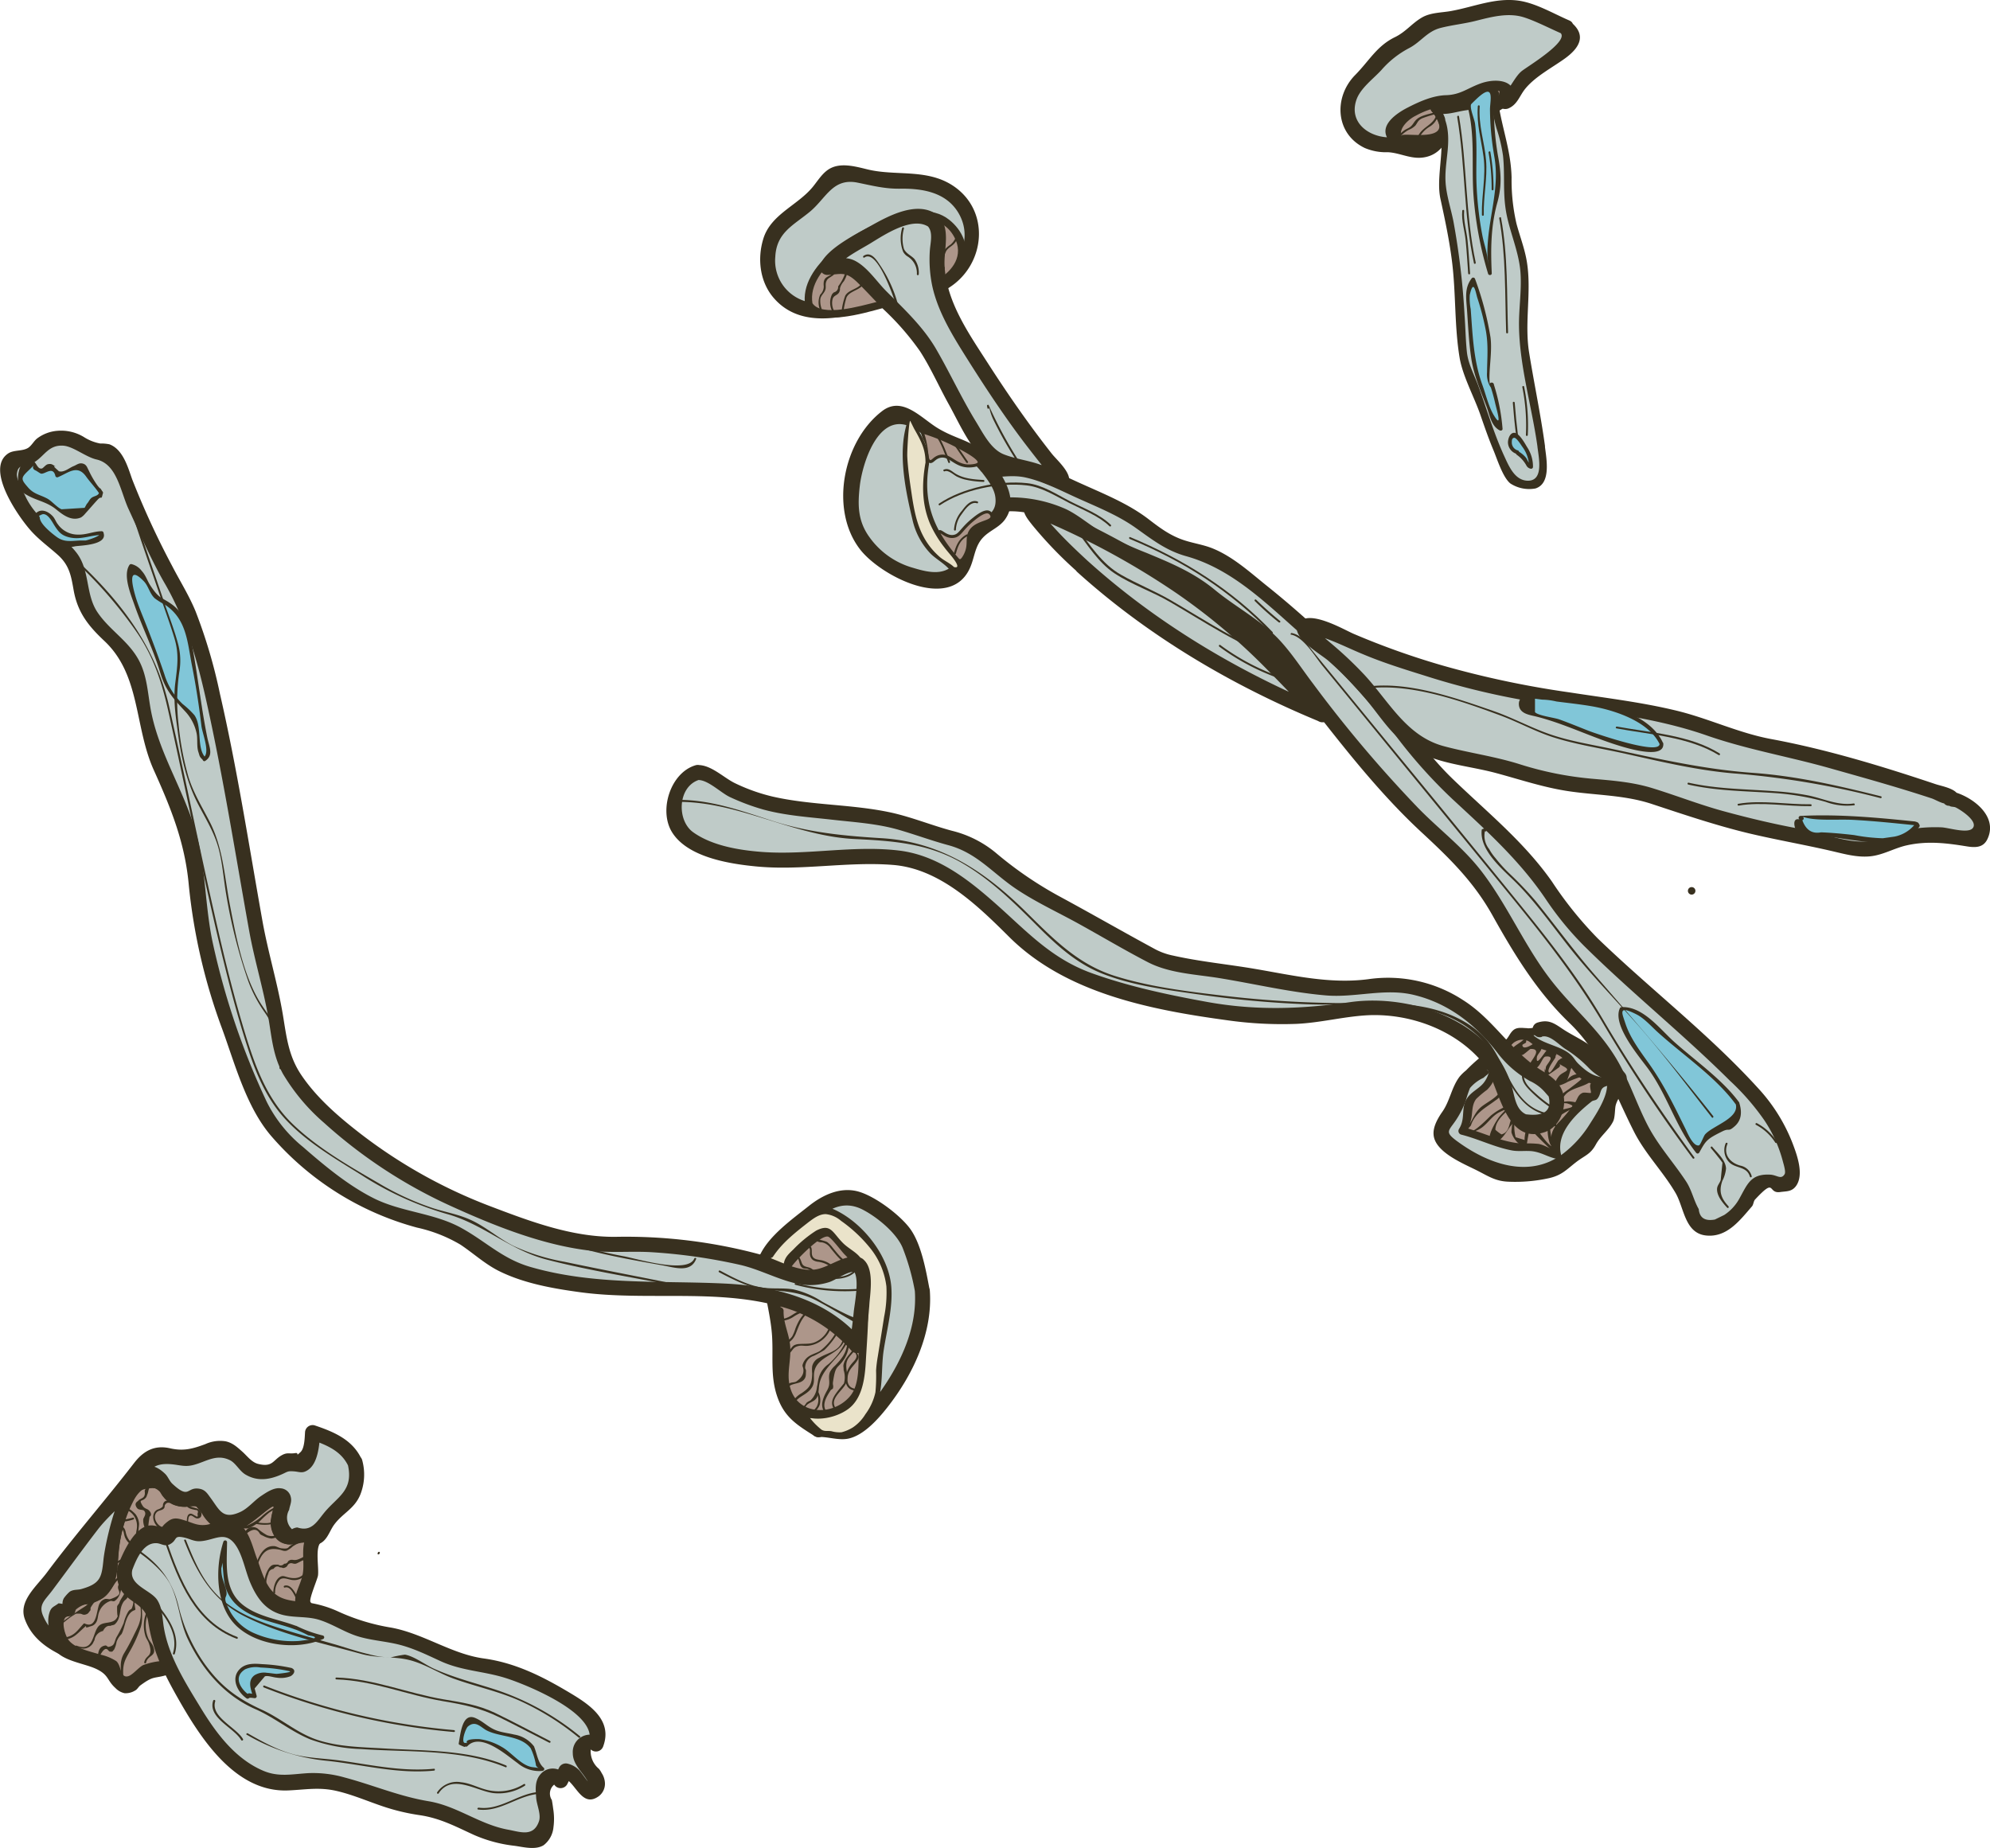 <svg xmlns="http://www.w3.org/2000/svg" viewBox="0 0 466.79 433.55"><defs><style>.cls-1{fill:#bfcbc8;}.cls-2{fill:#38301f;}.cls-3{fill:#eae3ca;}.cls-4,.cls-6{fill:#ad968a;}.cls-5{fill:#81c6d8;}.cls-6{stroke:#38301f;stroke-miterlimit:10;stroke-width:0.7px;}</style></defs><title>mushrooms</title><g id="Layer_2" data-name="Layer 2"><g id="mushrooms"><path class="cls-1" d="M216.32,302.72a28.36,28.36,0,0,0-1-4.11l-1.89-6.26a9.8,9.8,0,0,0-1.31-3.06,9.64,9.64,0,0,0-2.08-1.9l-5.18-3.92a13.94,13.94,0,0,0-3.3-2c-3.1-1.2-6.65,0-9.37,1.86s-4.89,4.47-7.44,6.59c-1.93,1.6-4.22,3.16-5,5.51l.84-.46c2.13-3.29,5.28-5.77,8.38-8.18,1.2-.94,2.53-1.92,4-1.9a6.44,6.44,0,0,1,3.58,1.57,32.74,32.74,0,0,1,7,6.59,17.56,17.56,0,0,1,3.65,8.8,27.87,27.87,0,0,1-.53,7.11c-.49,3.11-1,6.23-1.49,9.34a29.77,29.77,0,0,0-.39,3.27,41.26,41.26,0,0,1-.16,5.1,13.52,13.52,0,0,1-2.34,5.15,13.23,13.23,0,0,1-3.38,3.61c-.71.48-6.2-.19-7,0,.68-.13,6,.68,6.67.41,5.91-2.48,9.56-8.34,12.81-13.86A24.42,24.42,0,0,0,214.8,314C215.82,310.34,216.86,306.52,216.32,302.72Z"/><path class="cls-2" d="M218,302.26c-.82-4.33-1.94-10.65-4.68-14.21-2.46-3.2-8.13-7.44-12-8.51-4.19-1.15-8.32.79-11.55,3.36-3.87,3.08-9.42,7-11.53,11.6a1.78,1.78,0,0,0,2.41,2.41c4.34-2.38,7.74-11.49,14-9.72,2.86.81,6.84,5.58,8.4,8,2.39,3.72,2.77,7.37,2.24,11.7-.44,3.63-1.15,7.25-1.7,10.87-.43,2.79-.15,5.7-.69,8.45-.57,2.91-2.65,7.13-5.84,7.56-1.65.22-3.4-.31-5.07-.16-2.22.18-2.29,3.58,0,3.51s4.84.9,7.14.36c3.51-.81,6.81-4.5,8.92-7.18,6.06-7.67,10.81-17.62,10.05-27.61-.17-2.24-3.7-2.26-3.52,0,.65,8.48-3.06,16.62-7.8,23.42-2.07,3-5.28,7.36-9.14,7.95-1.8.28-3.82-.51-5.65-.45v3.51c2.26-.18,4.89.71,7.08.06,2.76-.82,5.15-4.58,6.29-7,1.92-4.09,1.26-9,1.92-13.35.74-4.88,2.2-10.08,1.78-15.05-.61-7.25-6.71-14.9-13.23-17.95-3-1.42-5.31-.35-7.89,1.51a44.68,44.68,0,0,0-5.34,4.47c-1.17,1.16-2.27,3.25-3.69,4l2.4,2.41c1.57-3.38,5.58-6,8.34-8.54,3.67-3.34,7.6-6.53,12.73-3.88,3.44,1.78,7.92,5.49,9.35,8.95a53.74,53.74,0,0,1,2.91,10.38C215,305.42,218.43,304.47,218,302.26Z"/><path class="cls-1" d="M179.77,295.39l2.08,11c-.57,2.05.3,2.56.78,4.64.32,1.35,0,2.43.05,3.82a47.28,47.28,0,0,1,.07,5.95,16.93,16.93,0,0,0,1.39,6.72,11,11,0,0,0,1.9,3.75,11.25,11.25,0,0,0,2.27,1.77l2.82,1.83.84.53C191,334.64,179.78,295.34,179.77,295.39Z"/><path class="cls-2" d="M178.08,295.86l1.48,7.85c.53,2.81,1.17,5.77,1.45,8.6.55,5.45-.52,10.37,1.43,15.68,1.69,4.61,4.59,6.36,8.64,8.92,1.77,1.12,3.39-1.31,2.13-2.76-.71-.82-1.69-5.18-2.23-6.93-1.4-4.51-2.74-9-4.07-13.56-1.83-6.23-3.41-12.57-5.44-18.74-.7-2.14-4.1-1.22-3.39.94,2.23,6.79,4,13.79,6,20.65,1.36,4.63,2.73,9.25,4.19,13.84.62,1.94,1.08,4.7,2.46,6.29l2.13-2.76c-2.93-1.86-5.76-3.42-7-6.83a22.94,22.94,0,0,1-1.26-8.47,83.83,83.83,0,0,0-1-11.72c-.53-4-1.32-8-2.07-11.94C181.05,292.7,177.66,293.64,178.08,295.86Z"/><path class="cls-3" d="M203,331.78a13.39,13.39,0,0,0,2.35-5.15,41.37,41.37,0,0,0,.15-5.11,30.39,30.39,0,0,1,.4-3.27c.5-3.11,1-6.22,1.49-9.33a28.36,28.36,0,0,0,.53-7.11,17.61,17.61,0,0,0-3.65-8.8,33.28,33.28,0,0,0-7-6.6,6.54,6.54,0,0,0-3.58-1.57c-1.53,0-2.86,1-4.06,1.91-3.09,2.41-6.24,4.88-8.37,8.17l-.84.46c0,.1-.05.2-.08.3a6.43,6.43,0,0,0,2,1.47,2.33,2.33,0,0,0,2.51-.35c.58-.59.66-1.51,1.1-2.21a5.5,5.5,0,0,1,1.67-1.43,18.31,18.31,0,0,0,4.3-4,1.73,1.73,0,0,1,.78-.69,1.36,1.36,0,0,1,.82.05c2.46.78,3.4,3.73,5.29,5.48,1.3,1.2,3.09,1.86,4.13,3.3s1.11,3.48,1.09,5.33a26,26,0,0,1-.92,7.93,30.14,30.14,0,0,0-1.28,3.75,18.78,18.78,0,0,0,0,4.37c.16,3.16-.25,6.47-2,9.07-2.15,3.14-6.05,4.77-9.85,4.91a16.21,16.21,0,0,0,2.73,2.76c.79.48,1.44.19,2.35.36a6.92,6.92,0,0,0,2.34.24,9.33,9.33,0,0,0,2.69-1.16A10,10,0,0,0,203,331.78Z"/><path class="cls-4" d="M184.61,297.52c-.37-1.5.82-2.95,2.13-3.77s2.84-1.35,3.86-2.51c.51-.58.86-1.28,1.4-1.82a1.93,1.93,0,0,1,2.07-.6,2.31,2.31,0,0,1,.78.68c1.19,1.41,2.19,3,3.73,4.06a18.88,18.88,0,0,1,1.85,1.2,6.49,6.49,0,0,1,1.8,3.78c1,5.11.21,10.38.08,15.58-.1,4.29.21,8.77-1.52,12.69a7.92,7.92,0,0,1-1.42,2.26c-1.48,1.59-3.7,2.21-5.82,2.64a8.06,8.06,0,0,1-3.45.16,7.58,7.58,0,0,1-2.06-1,9.36,9.36,0,0,1-3-2.55,9,9,0,0,1-1.13-6.09,41.8,41.8,0,0,0,.58-6.29c-.19-3.34-2-5.1-1.55-8.42"/><path class="cls-2" d="M185.49,297.52c0-.61,6.81-7.89,8.74-7.4.76.2,3.18,3.5,3.9,4.2,5.74,5.58,3.38,14.86,3.27,22.23-.05,3.31.3,8.29-2,11-3.82,4.55-11.64,4.53-13.8-1.26-1.36-3.67,0-6.61-.24-10.32-.17-2.94-1.63-5.42-1.55-8.42a.88.88,0,0,0-1.76,0c-.08,3,1.29,5.46,1.55,8.42.23,2.64-.74,5.24-.66,7.88a9,9,0,0,0,5.64,8.37c3.12,1.31,7.52.37,10.25-1.56,3.38-2.38,4-7.06,4.24-10.87.34-6.09.95-12.63.38-18.69-.17-1.87-.33-4.09-1.39-5.71s-3-2.4-4.4-3.84c-2.44-2.48-2.79-4.58-6.21-2.84a29.24,29.24,0,0,0-5.35,4.41c-1.59,1.52-2.23,2.15-2.38,4.39-.08,1.13,1.68,1.12,1.76,0Z"/><path class="cls-1" d="M201.37,296.77c-2.39-1.27-5.15,3-11.63,3-3.76,0-4-1.48-11.91-3.73a94.43,94.43,0,0,0-11-2.32,124.33,124.33,0,0,0-13.44-1.64c-6.57-.43-7.95.05-12.27-.17-2.42-.12-7.66-.56-18.35-4.27-9.4-3.25-19.61-6.79-31.69-14.89-5.73-3.85-23.9-16-25.59-28.4-.1-.8-.33-3-.9-6.29-1.08-6.33-2.28-10.35-3.26-14.21-.69-2.77-.67-3-3-16.2-1-5.43-2.15-11.78-4.51-24.48-2.84-15.34-3.26-17.33-3.89-20-1.88-8-3.16-13.33-6-20-3-7-3.39-5.45-6.91-13.55C34.37,123.7,31,118.15,29,112.08c-.4-1.18-2.05-6.19-4.62-6.37-.93-.06-1.6.53-2.9.24s-1.79-1.26-2.89-2c-2.14-1.52-5.45-1.37-7.56-.43-2.61,1.17-2.39,3.12-5.15,4-1.87.58-2.79,0-3.5.65s-1,2.53,1.54,7.61l.65,2.35a37.06,37.06,0,0,0,5.69,7c3.23,3.12,4.95,3.65,6.72,6.24,2.29,3.36,1.35,5.33,2.6,9.42,2.21,7.24,7,7.15,11.11,14.44,2.82,5,1.58,6.75,3.76,15.46,2.28,9.12,4.69,11.34,7.91,19.6,5.49,14.09,1.53,15.41,7.22,37.14A185.94,185.94,0,0,0,57.22,250c4,10.21,5.67,13.13,7.67,15.38,3.87,4.34,8.55,7.87,13.2,11.36a53,53,0,0,0,10.57,6.71c6.13,2.65,13.17,3,19,6.27,3.09,1.76,5.68,4.3,8.74,6.12a34.68,34.68,0,0,0,9.17,3.52c10.34,2.68,21.1,3.33,31.78,3.4,7.87,0,15.82-.2,23.52,1.42,7.34,1.55,15.59,5.55,20.2,11.54C201,315.68,203.89,298.22,201.37,296.77Z"/><path class="cls-2" d="M201.83,295.07c-3.53-1.2-7.36,2.45-10.85,2.79-4.33.43-8.6-2.38-12.68-3.55a121,121,0,0,0-33.91-4.14c-10.31.1-20.25-3.7-29.76-7.32A118.92,118.92,0,0,1,83,264.75c-4.54-3.61-9-7.64-12.28-12.48-3-4.41-3.49-8.84-4.32-13.92-1.23-7.5-3.49-14.76-4.83-22.24-3.18-17.81-5.94-35.81-10-53.43a121.78,121.78,0,0,0-5.7-19.27c-1.55-3.76-3.66-7.08-5.51-10.67A194,194,0,0,1,31,112.44c-1-2.83-2.14-7-5.32-8.2a9.47,9.47,0,0,0-2.17-.19,10.65,10.65,0,0,1-3.85-1.53,10.31,10.31,0,0,0-6.2-1.45,9.07,9.07,0,0,0-4.76,1.8c-.76.6-1.28,1.66-2.07,2.18-1.34.87-3.38.44-4.72,1.34-5.43,3.63,2.35,14.74,5.23,18,2,2.28,4.46,4,6.65,6,2.53,2.39,2.91,4.84,3.49,8.11.94,5.22,3.46,8.36,7.21,11.88,8.5,8,7,20,11.54,30.19,4.12,9.14,7.36,17.14,8.26,27.13a135.2,135.2,0,0,0,7.85,33.76c3,8.24,5.67,18.35,11.54,25.13A68.82,68.82,0,0,0,97.8,288,34.5,34.5,0,0,1,108,292c3,2,5.65,4.46,8.88,6.11,5.94,3,12.93,4.21,19.47,5.09,15.12,2,31.28-.81,46.07,3.15a33.31,33.31,0,0,1,17.34,10.59,1.77,1.77,0,0,0,2.94-.78c.55-3.44,1-6.91,1.25-10.39.21-2.8,1.09-8.08-1.38-10.24-1.7-1.48-4.2,1-2.49,2.49s.35,7.93.18,9.76c-.24,2.49-.56,5-1,7.44l2.94-.77c-7.9-9.58-20.33-12.76-32.24-13.32-15.33-.73-30.67.43-45.63-3.92-6.42-1.88-10.29-5.87-15.9-9-6.4-3.63-14-3.77-20.59-7-6.06-3-11.74-7.74-16.81-12.16a32.07,32.07,0,0,1-8.45-10.53A174.57,174.57,0,0,1,50,221.62c-1.81-8.08-1.69-16.44-3.57-24.47-2.48-10.59-8.92-19.56-11-30.31-.76-3.91-.85-7.88-2.64-11.51-2.41-4.88-7-7.34-9.92-11.68s-1.66-10-5.1-14.2c-3.81-4.68-9.12-7.32-11.8-13-.67-1.43-2.12-4-2-5.25.24-2.58,1.88-1.45,4-2.71,2.47-1.48,3.39-4.17,6.88-3.93,2.35.17,5.28,2.67,7.8,3.24,4.84,1.1,5.61,7.54,7.52,11.66,2.72,5.87,5.33,12,8.57,17.57,5,8.7,7.63,18.19,9.79,28,3.91,17.67,6.73,35.61,9.93,53.41,1.32,7.3,3.58,14.37,4.72,21.7.66,4.21,1.1,8,3.21,11.82A46.69,46.69,0,0,0,76,263.41a115.74,115.74,0,0,0,29.58,19.45c10.34,4.72,21.94,9.38,33.31,10.6,4.8.52,9.66,0,14.48.35a131.18,131.18,0,0,1,20.11,2.91c4.87,1.09,9.44,3.74,14.29,4.6a14.69,14.69,0,0,0,6.68-.51c1.74-.52,4.72-2.94,6.47-2.35C203.05,299.2,204,295.8,201.83,295.07Z"/><path class="cls-3" d="M180.16,295.52l.16.16c0-.1.05-.2.08-.3Z"/><path class="cls-2" d="M179.85,295.83l.16.16a.45.45,0,0,0,.74-.2c0-.09,0-.19.07-.29a.44.44,0,0,0-.64-.5l-.24.14c-.5.27-.06,1,.44.76l.24-.14-.64-.49a2.45,2.45,0,0,0-.08.29l.73-.19-.16-.17C180.07,294.8,179.45,295.43,179.85,295.83Z"/><path class="cls-5" d="M23.72,115.65a2,2,0,0,0-.54-.85c-.82-.88-2-1.53-2.4-2.65a12.82,12.82,0,0,1-.37-1.63,1.77,1.77,0,0,0-1-1.29,2.36,2.36,0,0,0-1.95.51,24.09,24.09,0,0,1-4,1.88l-.05-.22a1.8,1.8,0,0,0-3.46-.89c0,.08-.06.18-.14.21a.25.25,0,0,1-.19,0,2.17,2.17,0,0,1-1.42-1.36c-.1-.31-.15-.67-.41-.86a1,1,0,0,0-.88-.08,2.33,2.33,0,0,0-1.78,1.2,2.79,2.79,0,0,0-.15.87c0,.82-.09,1.64-.13,2.47a4.11,4.11,0,0,0,0,1.05,2.84,2.84,0,0,0,1.6,1.78,15.6,15.6,0,0,0,2.34.76,13,13,0,0,1,4.63,2.7,8.17,8.17,0,0,0,2.14,1.62,5.48,5.48,0,0,0,2.24.34,2.36,2.36,0,0,0,1-.14,2.38,2.38,0,0,0,.84-.77,11.69,11.69,0,0,0,1.1-1.78c.32-.63.66-1.34,1.32-1.56.47-.16,1.06,0,1.43-.38A.93.93,0,0,0,23.72,115.65Z"/><path class="cls-2" d="M24.1,115.42c-1.12-1.77-.05,0-1.27-1.56a22.24,22.24,0,0,1-2-3.46c-.35-.62-.48-1.29-1.22-1.58-1-.37-1.55.22-2.35.54-1,.39-2.29,1.59-3.5,1.18.25.09-2.07-1.68-.53-1-.84-.4-1-.85-2-.63-.54.11-1.05.9-1.4,1-1.53.31-1.16-3-3.86-1.66-1.82.88-2,4.18-1.5,5.85a3.49,3.49,0,0,0,1.79,2c2.32,1.37,4.67,1.59,6.89,3.39,1.59,1.29,3.64,2.9,5.88,1.89a4.35,4.35,0,0,0,1-.93c1.06-1.16,1.75-2,2.91-3.26,1-1.05.76.42,1.2-1.5.13-.55-.72-.78-.85-.23-.23,1-1.28.82-1.93,1.43-.43.41-.59.93-1,1.33l-.51.92-5.41.34c-1.07-.42-2.34-2-3.41-2.54-1.73-.92-3.11-1-4.5-2.64-1.57-1.8-1.7-2.15,0-3.77,2.59-2.41.24-.86,1.79-.17.38.17.81.53,1.2.72.85.42,2.89-1.94,3.47.58a.44.44,0,0,0,.54.31c2.5-1,4.58-3.1,6.66-.18.92,1.3,2.24,2.67,3.09,4C23.64,116.35,24.4,115.9,24.1,115.42Z"/><path class="cls-5" d="M23.86,125.07c-.12-.11-.3-.06-.45,0a14.08,14.08,0,0,1-6,.73,5,5,0,0,1-3.67-1.69,13.87,13.87,0,0,1-.92-1.75A5.19,5.19,0,0,0,11,120.43a1.55,1.55,0,0,0-.58-.24c-.52-.08-1,.3-1.53.31l-.33.41a14.23,14.23,0,0,0,4.24,5.25,17.88,17.88,0,0,0,1.78,1.2,3.26,3.26,0,0,0,1.95.65,11.45,11.45,0,0,0,1.89-.72c1.07-.33,2.24.09,3.35-.11a3,3,0,0,0,2.13-1.61C23.94,125.41,24,125.18,23.86,125.07Z"/><path class="cls-2" d="M23.86,124.63c-1.82,0-3.57.85-5.47.79a5.73,5.73,0,0,1-4.8-2.39c-.51-.62-.72-1.44-1.3-2-1.1-1.16-2.88-1.88-4.08-.38a.45.45,0,0,0-.07.53c1.68,3.27,5.34,8,9.42,7,.94-.22,7.78-.2,6.72-3.17-.19-.53-1-.3-.85.23s-2.84,1.5-3.39,1.57c.22,0-1.27,0-1.37,0-2.27.12-3.74.44-5.59-1C12,125,9.51,123,9.34,121.55c-.08-.76-.52-.36.39-.81,1.26-.63,2.39,1.49,2.88,2.29,1.06,1.68,1.72,2.62,3.81,3.07,2.67.57,4.88-.59,7.44-.59A.44.44,0,0,0,23.86,124.63Z"/><path class="cls-5" d="M47.93,178.07c-.66-.23-.9-1-1-1.72-.37-2.87,0-6.08-1.73-8.37A13.76,13.76,0,0,0,43.13,166,14.86,14.86,0,0,1,39,160.89a28.76,28.76,0,0,1-1.26-4c-1.81-6.32-5.14-12.14-6.87-18.49a11.54,11.54,0,0,1-.45-5.27c0-.18.11-.39.28-.44a.56.56,0,0,1,.31,0,6.48,6.48,0,0,1,3.09,3.34,12.52,12.52,0,0,0,2.5,3.9,30.81,30.81,0,0,0,3.4,2.07,10.33,10.33,0,0,1,3.76,5.52,49.39,49.39,0,0,1,1.34,6.66c.76,4.3,2,8.52,2.37,12.87a41.92,41.92,0,0,0,.39,4.62c.35,1.83,1.13,3.62,1,5.49,0,.29-.23.68-.49.55Z"/><path class="cls-2" d="M48.24,177.76c-2.23-2.18-.71-7.26-2.65-10a20.57,20.57,0,0,0-2.76-2.6,16.08,16.08,0,0,1-4.28-7c-1.51-4.43-3.12-8.72-4.86-13.07-.67-1.66-1.35-3.33-1.86-5-.89-3-1.9-7.64,1.91-3.72,1.09,1.12,1.33,2.86,2.56,4a16.81,16.81,0,0,0,2.35,1.47c5.19,3.4,5.3,8.88,6.4,14.42.93,4.7,1.62,9.25,2.19,14,.23,1.94,2.16,6.37.47,7.49-.47.31,0,1.08.44.76,2-1.34.94-3.23.48-5.47-1.32-6.44-2.09-13.19-3.22-19.7-.75-4.27-1.38-8.89-5.16-11.6-2.4-1.71-2.87-1.14-5-4.41-.72-1.1-1.06-2.38-2-3.38a4.25,4.25,0,0,0-2.39-1.6.47.47,0,0,0-.5.2c-1.6,2.46.36,7,1.21,9.47,1.87,5.31,4.37,10.33,6,15.74,1.2,4.09,3,6.05,5.84,9.11A10.8,10.8,0,0,1,46.11,172c.29,1.38,0,3,.39,4.32.38,1.16.23,1.16,1.12,2C48,178.78,48.65,178.16,48.24,177.76Z"/><path class="cls-2" d="M190,307a9.18,9.18,0,0,0-2.92.75c-1.28.65-2.15,1.58-3.68,1.66-.28,0-.28.46,0,.44a5.4,5.4,0,0,0,2.84-1,8.67,8.67,0,0,1,3.88-1.38c.28,0,.16-.47-.12-.43Z"/><path class="cls-2" d="M190.1,307.2c-1.77.75-2.87,2.78-3.52,4.49a9.89,9.89,0,0,1-.73,1.79c-.5.77-1.23,1.06-1.81,1.69s-.74.8-.55,1.59c.07.27.49.16.43-.12-.19-.78,1.51-1.88,2-2.49a5.25,5.25,0,0,0,.8-1.4c.76-1.9,1.54-4.29,3.62-5.17.26-.11,0-.49-.22-.38Z"/><path class="cls-2" d="M194.68,310.78a6.09,6.09,0,0,1-3.27,4c-1.3.62-2.49.43-3.86.53a2.92,2.92,0,0,0-1.29.31c-.82.47-1.46,2.46-2.8,1.79-.25-.13-.48.25-.22.38a1.44,1.44,0,0,0,1.6-.06c1.23-.72.91-1.7,2.71-2,.63-.1,1.34.09,2,0a6.41,6.41,0,0,0,5.56-4.88.22.22,0,0,0-.42-.11Z"/><path class="cls-2" d="M195.85,313a14.67,14.67,0,0,1-3.48,3.92c-.78.51-1.74.71-2.52,1.21a3.53,3.53,0,0,0-1.59,2.06.78.78,0,0,0,0,.37q.8,2-1.51,3.57c-.49.24-1.13.14-1.62.44a2.49,2.49,0,0,0-1.24,2.41c0,.28.43.28.44,0,.17-3,3.06-1.82,4.3-3.37.52-.65.36-1.21.44-2a1.7,1.7,0,0,0-.21-.61,2.92,2.92,0,0,1,2.09-2.93,27.36,27.36,0,0,0,2.42-1.34,20.15,20.15,0,0,0,2.88-3.55c.16-.23-.22-.45-.38-.22Z"/><path class="cls-2" d="M186,329.72c1-2.2,3.25-2.33,4.43-4.19.72-1.12.41-2.06.52-3.3.41-4.43,6.61-4.15,7.36-8.64,0-.28-.38-.4-.42-.12-.62,3.69-3.28,3.6-5.74,5.08a2.89,2.89,0,0,0-1.64,2,7.68,7.68,0,0,0,0,1.66c-.05,2.63-.62,3.38-2.48,4.64a5.63,5.63,0,0,0-2.41,2.62c-.12.26.26.48.38.23Z"/><path class="cls-2" d="M188.78,330.74c.14-1.71,1.89-1.57,2.68-2.64.63-.87.54-2.23.71-3.22.71-4.16,5-6.36,6.71-10.26.11-.26-.27-.48-.38-.22a15.79,15.79,0,0,1-4.22,5.67,5.76,5.76,0,0,0-2.23,3.2c-.2.69-.24,1.41-.42,2.09a4.81,4.81,0,0,1-1.57,3.23,3.17,3.17,0,0,0-.9.54c-.38.68-.75.69-.82,1.61,0,.28.42.28.44,0Z"/><path class="cls-2" d="M190.44,332.11c.59-.89,1.5-1.51,1.84-2.56a4.2,4.2,0,0,0-.26-2.83c-.09-.26-.52-.15-.42.12a3.53,3.53,0,0,1,0,3.12c-.41.72-1.11,1.23-1.56,1.92-.16.24.22.46.38.23Z"/><path class="cls-2" d="M194.12,331.45c-1.65-1.7-.21-3.79.73-5.29.1-.15.5-.28.54-.46.17-.78-.09-.61,0-1.44.64-4.32,1-2.9,2.68-5.48a7.88,7.88,0,0,0,1.11-3.47c0-.28-.4-.28-.44,0-.29,2.29-1.39,3.55-2.88,5.1a5.17,5.17,0,0,0-1.16,1.43c-.62,1.55.32,2.53-.64,4.27s-2,3.87-.29,5.65a.22.22,0,0,0,.31-.31Z"/><path class="cls-2" d="M196.19,330.59c-2.06-2.52,1.93-4.41,2.47-6.6.38-1.52-.54-3.19.05-4.75.41-1.09,1.69-2,2.23-3.14.12-.26-.26-.48-.38-.23-.67,1.36-2.12,2.41-2.58,3.86-.28.86-.08.78-.09,1.71a5.43,5.43,0,0,1,.07,3.12l-1.23,1.49c-1.22,1.6-2.32,3.05-.85,4.85.18.22.49-.1.31-.31Z"/><path class="cls-2" d="M200.36,325.76c-1.65-.34-1.79-2.06-1.38-3.46s1.65-2.16,2.28-3.42c.42-.84-.15-.94-.3-1.86,0-.28-.47-.16-.42.11s.38.76.38.95c0,.82-.76,1.35-1.2,1.93a6.24,6.24,0,0,0-1.31,2.83c-.27,1.56.19,3,1.84,3.35.27.05.39-.37.11-.43Z"/><path class="cls-2" d="M199.22,296.34c-1.7-.76-2.75-2.24-3.91-3.63a6.5,6.5,0,0,0-1.23-1.28c-.56-.38-2.22-.52-2.41-1-.1-.26-.53-.15-.42.12a1,1,0,0,0,.57.73,2.52,2.52,0,0,0,1,.19,3.12,3.12,0,0,1,2,1.36c1.25,1.49,2.35,3.09,4.18,3.91.25.11.48-.27.22-.38Z"/><path class="cls-2" d="M195,296.74a6.14,6.14,0,0,0-2-1c-1.2-.31-2.56-.12-2.58-1.85,0-1.19,0-1.7-1.34-1.82-.29,0-.28.42,0,.44,1.32.11.78,1.08.93,1.95a1.79,1.79,0,0,0,.71,1.17,2.91,2.91,0,0,0,1.29.4,6,6,0,0,1,2.75,1.12c.23.16.45-.23.22-.38Z"/><path class="cls-2" d="M191.91,298.85a13.39,13.39,0,0,0-1.64-1.28c-.79-.44-1.82-.22-2.2-1.28s-.61-1.91-2-2c-.28,0-.28.42,0,.44,1.89.11,1,2.08,2.24,2.77.35.19.8.1,1.17.21a6.18,6.18,0,0,1,2.08,1.44c.22.18.54-.13.32-.31Z"/><path class="cls-2" d="M201.27,302.38A45.25,45.25,0,0,1,186.66,301a.22.22,0,0,0-.12.42,45.14,45.14,0,0,0,14.73,1.41c.28,0,.28-.46,0-.44Z"/><path class="cls-2" d="M200.42,309c0,.5-6.75-3.17-7.53-3.6a20.68,20.68,0,0,0-6.75-2.89c-2.64-.45-5.35,0-8-.56-3.3-.66-6.31-2.3-9.25-3.86a.22.22,0,0,0-.22.38c3.82,2,7.59,3.91,12,4.21,4.15.29,7.32.57,11.15,2.6,2.92,1.55,5.76,3.29,8.63,4.93a.23.23,0,0,0,.34-.19l.08-1c0-.28-.42-.28-.44,0Z"/><path class="cls-2" d="M201,297.31c-1.82,2.65-5.13,2.44-8,2.16-.28,0-.28.41,0,.44,3,.3,6.43.41,8.35-2.38.16-.24-.22-.46-.38-.22Z"/><path class="cls-2" d="M158.26,301.21c-8.63-1.73-17.27-3.37-25.88-5.19a48.68,48.68,0,0,1-11.87-3.69c-3.54-1.76-6.5-4.49-10.1-6.13-2.79-1.28-5.86-1.81-8.77-2.73a64.62,64.62,0,0,1-12.79-5.87c-6.92-4-14.37-8.29-20.15-13.85-6.16-5.92-8.94-13.82-11.36-21.81-2.54-8.41-4.64-16.94-6.59-25.5-3.86-16.9-7.28-33.9-11.1-50.81-3-13.2-10.5-23.51-20.19-32.82-.2-.2-.51.12-.31.31A100.45,100.45,0,0,1,32,148.21c4.14,6,6.06,12.17,7.61,19.22,3.88,17.64,7.48,35.35,11.6,52.93,2,8.45,4.12,16.88,6.79,25.14,2,6.31,4.6,12.53,9.25,17.4,5,5.24,11.48,9,17.57,12.79a75.66,75.66,0,0,0,20,9.12c8.49,2.33,14.81,8.48,23.42,10.7,9.84,2.55,20,4.13,30,6.12.28.06.4-.36.12-.42Z"/><path class="cls-2" d="M162.87,295.23c-1.47,3.76-13.75,0-16.52-.49a111.72,111.72,0,0,1-13.26-3.31c-.27-.09-.39.34-.12.43,7.32,2.35,14.88,3.65,22.43,5,2.75.48,6.59,1.86,7.89-1.49.11-.26-.32-.38-.42-.11Z"/><path class="cls-2" d="M66,250.63a31.38,31.38,0,0,0-.81-8.08c-.89-3.09-3-5.3-4.57-8-3.7-6.45-5.28-14.93-6.68-22.17-1.29-6.69-1.59-13.38-4.73-19.54-1.8-3.51-3.81-6.74-5-10.55a69.63,69.63,0,0,1-2.34-12.49,46.51,46.51,0,0,1,.22-12.36,15.2,15.2,0,0,0-.27-6.19c-.81-3.12-2-6.18-3.06-9.23-2.55-7.52-5.16-15-7.64-22.57-.08-.27-.51-.16-.42.11C33,126.74,35.54,133.91,38,141.1c1,2.89,2.05,5.77,2.93,8.69,1.12,3.75.66,6.68.18,10.47s.06,7.56.57,11.31c.8,6,2,11.75,4.83,17.18,1.78,3.42,3.77,6.59,4.78,10.37.92,3.47,1.15,7.12,1.76,10.65A123.22,123.22,0,0,0,58.17,230a31.63,31.63,0,0,0,4,7.62c2.85,4.14,3.3,8.1,3.4,13a.22.22,0,0,0,.44,0Z"/><path class="cls-4" d="M69.94,360.08a6.64,6.64,0,0,1-2.06.59c-1.68,0-2.7-2-2.58-3.66s.93-3.22,1.2-4.87a1.27,1.27,0,0,0-.06-.82c-.27-.47-1-.47-1.47-.33-2.35.62-4.1,2.52-5.94,4.11s-4.26,3-6.6,2.32-3.59-3-4.61-5.15a2.25,2.25,0,0,0-1-1.23c-.67-.26-1.39.19-2.06.47a4.39,4.39,0,0,1-4.4-.73c-1.71-1.47-2.36-4.32-4.56-4.81-2-.43-3.66,1.37-4.72,3.08a33.26,33.26,0,0,0-4.95,15.16,25.6,25.6,0,0,1-.77,6.25c-.67,2-2.25,3.86-4.34,4.11-.85.1-1.7-.07-2.54,0a2.2,2.2,0,0,0-2,1.32c-.17.55,0,1.24-.44,1.63-.58.54-1.62,0-2.29.4a1.57,1.57,0,0,0-.55,1.27,19.92,19.92,0,0,0,1.25,7.17,50.93,50.93,0,0,0,10.32,4A2.78,2.78,0,0,1,26,391a3.33,3.33,0,0,1,.65,1.27,7.47,7.47,0,0,0,1.65,2.61,2.11,2.11,0,0,0,1.38.76c.83,0,1.43-.76,2-1.39a8.59,8.59,0,0,1,6.83-2.84l33.08-14.2a1.91,1.91,0,0,1-.76-2.12,9.81,9.81,0,0,1,1-2.18c1.52-3,1.11-6.59,1.19-10a2.89,2.89,0,0,1,.45-1.79,2.43,2.43,0,0,1,.54-.47C72.52,360.18,70.75,359.81,69.94,360.08Z"/><path class="cls-2" d="M69.47,358.38c-3.72,1.39-.41-6.13-1.51-7.95s-3.63-1.21-5.22-.44c-4.28,2.05-8.67,9.52-12.75,2.69-1.54-2.58-1.74-3.15-4.7-3.3-2.67-.14,1.42,4.61-4.89-1.28-.52-.48-.85-1.36-1.33-1.88a5.43,5.43,0,0,0-2.41-1.77c-2.42-.8-4.51.46-6.09,2.27-2.49,2.86-4.08,7.06-5.07,10.68-1.17,4.22-.19,12.16-4,14.38-1.77,1-3.31.61-5,1.58-.79.47-1.09,1.25-1.7,1.86-.46.46-.28.73-.67,1-.19.14-.82-.17-1.13.08A4,4,0,0,0,11.61,378c-.86,2.1,0,7.28,1.2,9,1.84,2.67,6.93,3.23,9.69,4.51,3.09,1.44,2.5,2.64,4.57,4.51a4.19,4.19,0,0,0,2.16,1.22,4.2,4.2,0,0,0,2.46-.63c.53-.26.78-.87,1.24-1.21,3.14-2.31,3.11-1.54,6.06-2.39a70,70,0,0,0,7.41-3.18l26.08-11.2c1.16-.5,1-2,.36-2.77-.46-.58,1.62-5.32,1.75-6.23.26-1.86-.73-6.56.69-7.8a1.77,1.77,0,0,0-.78-2.94,13.4,13.4,0,0,0-4.56-.62c-2.25.16-2.26,3.68,0,3.52a8.76,8.76,0,0,1,3.63.49l-.78-2.94c-2.7,2.35-1.17,6.94-1.79,10-.7,3.51-3.16,5.78-.65,9l.36-2.76L50.52,384.3,39.6,389a13.62,13.62,0,0,1-2.27.74,16.27,16.27,0,0,0-3.71.89c-1.14.54-2.51,2.38-3.62,2.64-1.84.43-1.51-2.55-2.73-3.56a11.21,11.21,0,0,0-3.84-1.55c-2.25-.73-5.51-1.36-7.13-3.14-1.1-1.2-1.94-4.54-.93-5.55.29-.3,1.54-.57,2-.88.32-.2.22-.74.47-1a5.86,5.86,0,0,1,2.49-1.28c2.47-.68,4.09-.93,5.63-3.29,1.74-2.65,1.61-5.8,1.88-8.84a34,34,0,0,1,1.26-6.64c.63-2.11,1.58-6.28,3.45-7.64,1-.7,3.73-1,4.46-.54.48.29.77,1.2,1.14,1.62a7.54,7.54,0,0,0,2.25,1.92,7,7,0,0,0,3.18.61c.33,0,.72-.22,1-.2,1.88.11,1.14-.12,2.32,1.12,2,2.14,2.88,4.46,6.18,4.8s5.8-1.94,8.24-3.89c.2-.16,2.61-2.33,3-2.07a23.75,23.75,0,0,0-.83,3.47,6.24,6.24,0,0,0,.83,3.58c1.45,2.29,3.72,2.28,6,1.43C72.51,361,71.6,357.59,69.47,358.38Z"/><path class="cls-1" d="M29.34,368a5.08,5.08,0,0,0,2.48,5.91A22.66,22.66,0,0,1,34.24,375c2.09,1.35,2.14,4.31,2.43,6.79.59,4.94,3,9.44,5.47,13.79,4.48,8.07,9.39,16.57,17.56,20.88a15,15,0,0,0,7.08,1.94c1.62,0,3.2-.41,4.81-.57,8.66-.88,16.64,4.59,25.23,6.07a63.91,63.91,0,0,1,6.48,1.08c3.65,1,6.78,3.34,10.31,4.7a41.35,41.35,0,0,0,10.61,2,3.8,3.8,0,0,0,2.41-.29,3,3,0,0,0,1-1.27c1.22-2.72.31-5.86-.11-8.81-.2-1.38-.23-2.95.7-4s3.1-.86,3.31.52l1.22-2.37c1.48.08,2.33,1.65,3.12,2.91s2.35,2.51,3.59,1.69a2.15,2.15,0,0,0,.59-2.55,6.83,6.83,0,0,0-1.71-2.23c-1.23-1.25-2.46-2.82-2.24-4.56s2.82-2.93,3.77-1.46a5.27,5.27,0,0,0-.54-5.5,14.22,14.22,0,0,0-4.43-3.75c-3.25-2-6.6-3.89-10-5.58a32.17,32.17,0,0,0-8.33-3.09c-2-.37-4-.43-6-.83-5-1-9.3-4.2-14.17-5.74-4.38-1.38-9.13-1.4-13.42-3-3.08-1.16-5.87-3.13-9.09-3.77s-6.69,0-9.45-1.67c-2.35-1.43-3.49-4.17-4.49-6.74l-3.07-7.91a6,6,0,0,0-1.39-2.37c-2.85-2.51-7.56,2-10.94.25-1.29-.66-2.67-2.17-3.83-1.31-.84.62-.71,2.14-1.65,2.59-1.31.64-2.61-1.59-4-1.2a2.37,2.37,0,0,0-.94.66A24.41,24.41,0,0,0,29.34,368"/><path class="cls-2" d="M27.64,367.52a7.36,7.36,0,0,0,.93,5.77c2,2.9,5.6,3.12,6.2,7.18.95,6.44,3.43,11.65,6.6,17.3,5.38,9.56,13.57,22.81,26.22,22.28,4.17-.18,7.32-.84,11.49.15,3.74.88,7.29,2.44,10.92,3.65a49,49,0,0,0,8.45,2c4.85.72,8.44,2.68,12.78,4.66a32.81,32.81,0,0,0,9.39,2.52c2.09.27,4.94,1.08,6.9-.13a6,6,0,0,0,2.3-4.18,14.62,14.62,0,0,0-.07-4.43c-.08-.66-.18-1.31-.31-2a2.72,2.72,0,0,1,.56-3.61,1.77,1.77,0,0,0,3,0l1.22-2.37-2,.81c2.8.86,4.17,7.21,8.24,4.28a3.66,3.66,0,0,0,1.43-3.23,4.62,4.62,0,0,0-.75-2.18,5.53,5.53,0,0,0-.64-1,5.32,5.32,0,0,1-1.93-4.56,1.79,1.79,0,0,0,2.94-.78c2.15-5.93-2.9-9.52-7.41-12.24-6.53-3.93-13-7.27-20.61-8.32s-14.07-5.82-21.73-7.24a48.33,48.33,0,0,1-12.45-3.79,25.73,25.73,0,0,0-8.73-2.27c-3.14-.31-5.6-.69-7.44-3.4-1.31-1.91-2-4.39-2.79-6.54-.94-2.4-1.65-5.88-3.55-7.71a5.33,5.33,0,0,0-4.36-1.42c-1.38.07-2.6.77-3.94,1-2.1.31-3.18-.41-5.09-1-1.52-.46-2.61-.86-4,.19-2.36,1.77-.27,1.47-3.39,1-4.23-.66-7.24,6.52-8.43,9.57-.81,2.11,2.59,3,3.4.94,1-2.67,2.63-6.47,5.64-6.38,1.13,0,2,.92,3.25.24,1.82-1,.75-2.1,3.22-1.58,1.47.3,2.37,1,4,.87,3.3-.25,5.7-2.54,8.12.86,1.69,2.37,2.32,6.14,3.47,8.84,1.65,3.88,3.85,6.85,8.17,7.72,2.68.54,5.43.22,8.06,1.05,3.17,1,5.94,2.93,9.14,3.89,2.76.83,5.65,1.07,8.45,1.66,3.85.8,7.18,2.44,10.73,4.08,5.07,2.35,10.13,2.36,15.34,4,4.52,1.41,22,8.38,19.52,15.09l3-.78a4.06,4.06,0,0,0-6.74,3.34c0,2.39,1.87,4.07,3.08,5.92,1.44,2.19-1.31-1.76-1.64-2a5.67,5.67,0,0,0-2.6-1.46,1.77,1.77,0,0,0-2,.81L130,416.94h3a3.77,3.77,0,0,0-6.35-.53c-1.25,1.56-1,3.52-.88,5.36.11,1.65,1.2,3.88.66,5.5-1.27,3.76-4.38,2.52-7.17,2-6.71-1.19-12-5.57-18.75-6.69-6.91-1.15-13-3.8-19.75-5.59a26.81,26.81,0,0,0-8.4-1c-3.81.21-7,1-10.66-.58-6.54-2.8-11-8.8-14.59-14.69s-7.59-12.16-8.69-19c-.34-2.13-.32-4.44-1.51-6.32-1.46-2.32-6.56-3.43-5.91-6.91.41-2.22-3-3.17-3.4-.94Z"/><path class="cls-1" d="M83.25,343.11c-1.44-3.95-5.92-5.71-9.9-7a21.29,21.29,0,0,1-1,5.75c-.39,1.17-1.6,2.55-2.59,1.81-.37-.27-.53-.77-.9-1-.89-.63-2,.4-2.75,1.13a6.53,6.53,0,0,1-8.13.41c-1.71-1.29-2.79-3.46-4.82-4.16-3.39-1.16-6.69,2.53-10.27,2.32-1.81-.1-3.48-1.21-5.28-1.13a6.33,6.33,0,0,0-4.51,2.9c-1.09,1.49-1.85,3.21-3,4.66a43.18,43.18,0,0,1-4.26,4.07,45.24,45.24,0,0,0-4.87,5.82L7.78,376.22A2.68,2.68,0,0,0,7,378.47c.25.82,1.18,1.19,1.7,1.86a11.68,11.68,0,0,1,1,2.42,6.4,6.4,0,0,0,2.82,2.57c.64.37,1.28.71,1.92,1.05a19.92,19.92,0,0,1-1.25-7.17,1.57,1.57,0,0,1,.55-1.27c.67-.44,1.71.14,2.29-.4.42-.39.27-1.08.44-1.63a2.2,2.2,0,0,1,2-1.32c.84-.08,1.69.09,2.54,0,2.09-.25,3.67-2.12,4.34-4.11a25.6,25.6,0,0,0,.77-6.25,33.26,33.26,0,0,1,4.95-15.16c1.06-1.71,2.76-3.51,4.72-3.08,2.2.49,2.85,3.34,4.56,4.81a4.39,4.39,0,0,0,4.4.73c.67-.28,1.39-.73,2.06-.47a2.25,2.25,0,0,1,1,1.23c1,2.15,2.32,4.5,4.61,5.15s4.75-.73,6.6-2.32S62.62,351.61,65,351c.52-.14,1.2-.14,1.47.33a1.27,1.27,0,0,1,.06.82c-.27,1.65-1.09,3.2-1.2,4.87s.9,3.65,2.58,3.66a6.64,6.64,0,0,0,2.06-.59c.81-.27,2.58.1,4.1.55.2-.14.42-.26.62-.41,1.4-1.06,1.7-3.05,2.84-4.39a21.35,21.35,0,0,1,2.89-2.26,9.54,9.54,0,0,0,3-5.27A9.25,9.25,0,0,0,83.25,343.11Z"/><path class="cls-2" d="M84.77,342.22c-2.13-4.49-6.47-6.31-11-7.83a1.78,1.78,0,0,0-2.22,1.7c-.08,1-.08,3.67-1.06,4.58-1.37,1.26-.12.06-1.26.24-1.44.24-1.81-.27-3.23.55-2,1.16-2.09,2.8-5.38,2-1.57-.35-2.66-1.9-3.78-2.89s-2.25-2.08-3.93-2.43a8.26,8.26,0,0,0-4.74.66c-2.93,1.09-5.06,1.69-8.2,1-3.62-.85-6.24.5-8.48,3.39-6.67,8.66-13.88,16.88-20.49,25.74-2.47,3.31-6.71,6.69-5.18,10.92,1.36,3.78,4.28,6.24,7.67,8a1.79,1.79,0,0,0,2.59-2c-.37-1.15-2.06-5.46-1.22-6.37.32-.35,1.53-.15,2-.48.69-.49.57-1.34,1.12-1.81,1.13-1,2.17-.6,3.43-1,5.71-1.71,5.94-6.94,6.41-12.06A32.67,32.67,0,0,1,31.37,352c1.29-2.46,3.54-4.35,6-2.15.67.6,1,1.54,1.72,2.14a6.55,6.55,0,0,0,5,1.46c2.33-.14,2-.5,3.27,1.6a9.6,9.6,0,0,0,2.6,3c4.49,3.17,8.5-.49,12-3.2s1.85-1.1,1.67,1.66a6.84,6.84,0,0,0,.12,2.21,4.63,4.63,0,0,0,3.69,3.61c1.53.22,3-.56,4.6-.43.85.07,1.62.63,2.49.4,2.12-.55,2.7-3,3.79-4.51,2-2.8,4.8-3.73,6.2-7.15a12.71,12.71,0,0,0,.46-8c-.52-2.21-3.91-1.27-3.4.93,1.44,6.19-2.48,7.56-5.57,11.37-1.74,2.15-3,4.5-6.27,3.41a2.93,2.93,0,0,0-1.25.41,3.69,3.69,0,0,1-.67-4.53c.16-1,.65-1.88.41-2.91a2.6,2.6,0,0,0-2.4-2.15c-1.64-.24-3.38,1-4.65,1.84-1.69,1.16-3,2.89-4.88,3.74-4.08,1.83-4.81-.5-6.93-3.37-.74-1-1.23-1.86-2.55-2.1-3.09-.56-2.29,2.64-6.39-1.18-.65-.6-1-1.6-1.61-2.24-9-8.94-14,15.1-14.54,19.93-.42,4.21-.66,5.73-5.17,7-.9.27-1.85.05-2.75.63a9,9,0,0,0-1.4,1.56,2.62,2.62,0,0,0-.3,1.3l-.91-.14c-1.2.93-1.81.81-2.25,2.56-.63,2.49.52,5.81,1.25,8.11l2.59-2a11.38,11.38,0,0,1-5.09-5.41c-1.4-2.89.21-3.85,2.06-6.33,3.54-4.73,7-9.51,10.61-14.2,2.88-3.76,6.82-6.54,9.48-10.41,2.29-3.33,3.32-5.4,8-4.92,1.88.19,3,.64,4.91.17,3-.74,5.44-2.74,8.66-1.12,1.36.69,2.22,2.54,3.63,3.36,2.76,1.63,5.56,1.22,8.36,0,1.52-.65,1.41-.89,3.09-.75.93.07,1.68.42,2.59,0,3.08-1.32,3.28-6.48,3.49-9.2l-2.23,1.69C76.5,339,80,340.29,81.73,344,82.7,346,85.73,344.25,84.77,342.22Z"/><path class="cls-5" d="M69.32,381.88c-2.93-1.23-6.1-1.78-9-3s-5.81-3.2-6.84-6.2a13.86,13.86,0,0,1-.56-4.26q-.09-3.31,0-6.63a21.86,21.86,0,0,0-1.34,6.07A9.8,9.8,0,0,0,52.57,373a10,10,0,0,0,4,8.92c3,2.33,6.89,3.21,10.68,3.49,2.84.21,5.83.1,8.35-1.25C73.38,384,71.39,382.74,69.32,381.88Z"/><path class="cls-2" d="M69.44,381.45c-4.13-1.57-8.93-2.14-12.46-4.93-4.53-3.58-3.76-9.51-3.72-14.7a.44.44,0,0,0-.86-.12c-2,6.21-1.91,15.3,3.33,20,5,4.5,14.09,5.47,20.11,2.8a.44.44,0,0,0-.11-.8,29.39,29.39,0,0,1-6.19-2.24c-.51-.24-1,.52-.44.76a26.24,26.24,0,0,1,3.19,1.43c1.91.29,2.09.63.56,1l-2.71.33a22.39,22.39,0,0,1-10.92-2,11.86,11.86,0,0,1-5.11-4.68c-2.49-4.59-.39-2.84-1.12-5.47-.52-1.9-1.13-2.83-1.07-5,0,.47,1-4.76.45-4.42s.07,6.84.29,8a9.34,9.34,0,0,0,2.65,4.92c3.64,3.62,9.32,4.21,13.9,5.95C69.74,382.5,70,381.65,69.44,381.45Z"/><path class="cls-5" d="M68.25,391.75a16.13,16.13,0,0,0-3.39-.57l-3.37-.32c-1.65-.16-3.51-.25-4.74.86a3.53,3.53,0,0,0-.93,3.48,5,5,0,0,0,2.3,2.89l.35-.33a3.1,3.1,0,0,0,1.35.22l-.48-1.72a3.54,3.54,0,0,1-.17-1.73,2.43,2.43,0,0,1,2.07-1.61,9.89,9.89,0,0,1,2.76.16,15.82,15.82,0,0,0,2.66.1,2.26,2.26,0,0,0,1.93-.8.45.45,0,0,0,.07-.31C68.63,391.89,68.43,391.8,68.25,391.75Z"/><path class="cls-2" d="M68.37,391.32a40.75,40.75,0,0,0-6.88-.9c-1.68-.13-3.59-.26-5,.92-2.54,2.18-.88,5.57,1.37,7.13a.46.46,0,0,0,.54-.07c.21-.21,1.05,0,1.38,0a.44.44,0,0,0,.42-.56l-.47-1.72,2.39-2.83c.65-.26,2,.24,2.73.29a6.3,6.3,0,0,0,3.33-.34c.8-.46,1.31-1.42.25-1.89-.51-.23-1,.52-.44.76s-3,.6-3.14.59c-.76-.05-1.51-.2-2.27-.25a4.2,4.2,0,0,0-2.9.59c-1.71,1.31-.8,3.32-.33,5l.43-.56-1.24-.21a.44.44,0,0,0-.42.12c-.09.08-4.3-3.42-.62-5.76a6.11,6.11,0,0,1,3.59-.42,39.1,39.1,0,0,1,7,.9C68.68,392.31,68.92,391.46,68.37,391.32Z"/><path class="cls-5" d="M124.87,409.92a5.34,5.34,0,0,0-3.11-2.24c-1.24-.39-2.56-.52-3.83-.82a15.33,15.33,0,0,1-6.7-3.44c-.31-.28-.74-.58-1.1-.38a1,1,0,0,0-.37.59c-.55,1.7-1.11,3.4-1.66,5.1a.66.66,0,0,0-.06.31c0,.51.81.47,1.27.26l0,0c.56-1,2-1.1,3.13-.91a15.22,15.22,0,0,1,6.48,2.7c1.29.93,2.42,2.06,3.76,2.91a5.92,5.92,0,0,0,4.51,1C125.53,414.12,125.82,411.6,124.87,409.92Z"/><path class="cls-2" d="M125.25,409.7a7.27,7.27,0,0,0-4.64-2.76c-1.26-.31-2.54-.44-3.79-.84-2.29-.73-3.28-2.18-5.37-3.06-3-1.26-3.41,3.56-3.83,5.88a.42.42,0,0,0,.11.43c-.32-.26,1.83.95,1.3.3a.44.44,0,0,0,.62,0c3.15-3.35,9.37,2.3,11.78,4a7.84,7.84,0,0,0,5.79,1.82c.34,0,.64-.48.31-.75-1.4-1.18-1.58-3.41-2.28-5-.22-.52-1-.07-.76.45a15,15,0,0,1,1.2,3.75c0,1,1.75.94-.68.68-2.68-.27-5-3.49-7.33-4.77a14,14,0,0,0-5.21-1.82c-.08,0-3.8-.18-2.84,1a.46.46,0,0,0-.43-.11c-1.23.21,0-3.42.57-3.86,1.78-1.5,3,.19,4.37.92,3.19,1.65,8,1.13,10.35,4.21C124.83,410.59,125.59,410.16,125.25,409.7Z"/><path class="cls-2" d="M33.74,362.68c-2.23.39-3.85-1.18-4.26-3.25-.24-1.25-.92-1.54-2.17-1.43-.28,0-.28.46,0,.44,1.11-.1,1.57.27,1.78,1.39a6.15,6.15,0,0,0,.18.71,4,4,0,0,0,1.11,1.59,4.1,4.1,0,0,0,3.48,1c.28-.05.16-.48-.12-.43Z"/><path class="cls-2" d="M32.62,360.41c-.4-.56.05-2.31,0-3a4.38,4.38,0,0,0-.81-2.15,8.88,8.88,0,0,0-1.17-1.05l-.53-.25L30,351.7A11.8,11.8,0,0,1,31,349.52c.13-.25-.25-.47-.38-.22-.55,1.15-2.37,3.43-1.29,4.7.25.29.74.36,1,.57a4.06,4.06,0,0,1,1.8,3.59c0,.92-.49,1.7.06,2.48.16.23.55,0,.38-.23Z"/><path class="cls-2" d="M31.17,356.05c-.36.13-3.65,1-3.46.07.05-.27-.37-.39-.42-.11-.36,1.77,3.32.71,4,.47.27-.1.15-.53-.11-.43Z"/><path class="cls-2" d="M36.06,360.75c-1.54-1.77-1.36-2.46-1-4.75,0-.3.38-.27.36-.77a1.26,1.26,0,0,0-.28-.65c-.54-.76-1.19-.44-1.77-1.45-.86-1.48-.06-.77.74-1.65.32-.35.27-.44.44-.85.29-.65.22-1.25.65-1.85A5.85,5.85,0,0,1,37,347.09c.26-.11,0-.49-.22-.38A7.64,7.64,0,0,0,34,349.55c-.07.13,0,.18-.06.27.15.86-.08,1.42-.67,1.69l-.66.37c-.3.43-.82.49-.81,1.14a1.62,1.62,0,0,0,.45.89c.35.38,1.26.23,1.53.5.75.77-.15,1.59-.18,2.06-.1,1.76,1,3.29,2.18,4.59.18.21.49-.1.31-.31Z"/><path class="cls-2" d="M39.05,358.25c-1.67.62-3.59-2.12-2.28-3.48.5-.52,1.36-.36,1.76-1,.12-.21.06-.53.17-.71.54-.82,1-.38,1.65-.45a2.1,2.1,0,0,0,1.46-.86c.18-.22-.13-.53-.31-.31-.86,1.06-2.56,0-3.15,1.19-.35.71.25.7-.9,1.34-.16.1-.37.12-.54.21a1.66,1.66,0,0,0-.82.89c-.7,1.78,1.13,4.35,3.07,3.63.27-.1.15-.53-.11-.43Z"/><path class="cls-2" d="M89,364.53l.09-.21c.11-.26-.32-.37-.43-.11l-.08.21c-.11.26.31.37.42.11Z"/><path class="cls-2" d="M44.21,358a4.72,4.72,0,0,1,.08-2.12c.45-.74,1.05,0,1.53.22a1,1,0,0,0,1.29-.24,1.33,1.33,0,0,0-.13-1.42c-.72-1-3.11-.54-3.11-2.08a.22.22,0,0,0-.22-.22l-2.55.21c-.28,0-.29.46,0,.44l1.27-.11c.15,0,.91-.16,1.06,0s.24.58.39.74a2.44,2.44,0,0,0,1,.58c.31.11.64.15,1,.25.59,0,.76.33.5.89.17.69,0,.86-.43.5-.52-.19-1-.8-1.6-.37s-.47,2.07-.43,2.78c0,.29.46.29.44,0Z"/><path class="cls-2" d="M13.43,381.86c1.22-.9,2.37-2,3.66-2.82.87-.53.56-.47,1.59-.46.58,0,.72.39,1.4.2s.65-.44,1.08-.91c.16-.18,0-.59.16-.8A9.56,9.56,0,0,1,24,374.15c.56-.37.86-.22,1.45-.71,1.24-1,1.37-2.51,3-3.33.25-.13,0-.51-.22-.38A4.84,4.84,0,0,0,26.66,371a20.22,20.22,0,0,1-4.17,2.88c-.43.28-.68.29-1,.77-1,1.28-.1,1.33-1.86,2.43-2.18,1.38-4.24,2.84-6.38,4.43-.23.17,0,.55.22.38Z"/><path class="cls-2" d="M15.29,384.65c1.93-.3,2.68-1.2,4-2.41,1.9-1.73,0,0,1.52-.55.6-.24.94-.18,1.44-.68.75-.74.62-1.69.93-2.63a4.34,4.34,0,0,1,2.72-2.78c.27-.1.73.19,1,0,2.05-1.41,1.13-4.07,2.79-6.13.18-.21-.13-.53-.31-.31a12.78,12.78,0,0,0-1.56,2.66c-.73,1.48,1.83,2.05-1.9,3.33-.38.13-.87-.14-1.31,0a2.16,2.16,0,0,0-1.22,1c-.78,1.22-.55,6.12-3.48,4.76a.24.24,0,0,0-.27,0c-1.42,1.51-2.15,2.9-4.45,3.26-.28,0-.16.47.11.43Z"/><path class="cls-2" d="M18.42,386.52a2.63,2.63,0,0,0,3.2-.76c.23-.25.34-.67.54-.94a2.57,2.57,0,0,1,2-2.18c.46-.9,1-1.29,1.74-1.19.4-.24.74-.1,1.1-.44,1.52-1.48.82-3.4,1.95-5.16.34-.53.7-.53,1-1.17.47-1.19-.1-2.75.12-4,.05-.28-.37-.39-.42-.12a16.16,16.16,0,0,0-.09,2.08c-.08,1.29-1.3,2.39-1.57,3.39-.06.21-.43.56-.5.81s0,3.52.26,1.73c-.43,2.71-3,1.68-4.35,2.7-1.86,1.4-1.09,6.48-5.45,4.81-.19-.08-.33.16-.24.32.18.36.13.31.49.48s.48-.25.23-.38Z"/><path class="cls-2" d="M22.77,390.47c-.29.55,1.07-2.58.6-1.89.81-1.62,1.47-2.1,2-1.43a1.41,1.41,0,0,0,.39.34c.07-.05.47.1.66-.08a3.54,3.54,0,0,1,.33-.38,6.11,6.11,0,0,0,.6-1.87,4.78,4.78,0,0,1,1.16-1.79c.92-1.7.92-4.91,3.09-5.62a.23.23,0,0,0,.15-.27,10.76,10.76,0,0,1,0-4.23c0-.27-.38-.39-.42-.11-.15,1,.1,2.39-.14,3.35-.43,1.67-.49.61-1.17,1.71a10.21,10.21,0,0,0-1,2.55,27.12,27.12,0,0,1-1.7,3.36c-.61,1.26-.34,2-1.89,2.27-.21,0-.45-.38-.71-.34-2.17.36-1.41,2.54-2.29,4.2-.13.25.25.48.38.23Z"/><path class="cls-2" d="M29,394.51c-.1-1.91-.33-3.38.42-5.13.47-1.08,1.09-2,1.6-3a32,32,0,0,0,2-4.65c.67-2.17,0-4.39.38-6.55,0-.28-.38-.39-.43-.12-.43,2.48,0-.39.07,3.44,0,2.15-.83,3.42-1.74,5.32-.68,1.39-1.31,2.59-2.16,4-1.26,2.09-.73,4.05-.59,6.69,0,.28.45.28.44,0Z"/><path class="cls-2" d="M34.26,390.09c.41-1.89,2.51-1.41,1.73-3.69-.28-.83-1-1.41-1.28-2.22a7.78,7.78,0,0,1,.33-6.39.22.22,0,0,0-.38-.22,8.33,8.33,0,0,0-.59,6.11c.18.7.62,1.18.84,1.82,1.17,3.36-.67,2.58-1.08,4.47-.06.28.37.39.43.12Z"/><path class="cls-2" d="M55.69,359c.86-.75,1.87-.2,2.8-.53a9.91,9.91,0,0,0,2.41-1.53,23.05,23.05,0,0,1,2.23-2.06,13,13,0,0,1,3.22-1.56.22.22,0,0,0-.12-.42,12.89,12.89,0,0,0-4.88,2.9,11.86,11.86,0,0,1-3.15,2c-1,.34-2,.13-2.82.84-.22.18.1.49.31.31Z"/><path class="cls-2" d="M57.81,359.8q2.19-1.79,3.12,0a1,1,0,0,0,.33.29,3.23,3.23,0,0,0,.42.2,5.5,5.5,0,0,0,2,.67,4.16,4.16,0,0,0,2.76-1.49c.16-.23-.22-.45-.38-.22a3,3,0,0,1-3.4.93,12.16,12.16,0,0,1-2.24-1.58,2,2,0,0,0-3,1c-.12.25.26.47.38.22Z"/><path class="cls-2" d="M59.91,357.48a10.07,10.07,0,0,0,3.37.17c.69-.14,1.64-.37,2-1,.13-.25-.25-.48-.38-.22-.33.63-1.4.8-2,.89a10.4,10.4,0,0,1-2.83-.21c-.27,0-.39.38-.11.42Z"/><path class="cls-2" d="M60.33,367.4a10.71,10.71,0,0,1,1-2.32c1.11-1.7,2.41-1.88,4.22-1.52.64.13,1,.42,1.7.24a5.76,5.76,0,0,0,1.42-1,10.85,10.85,0,0,1,4.21-1.63c.28-.05.16-.47-.11-.42a13.76,13.76,0,0,0-4.32,1.67c-1.11.57-.47,1.05-2.47.82-.57-.07-1.07-.47-1.68-.51-2.56-.15-3.67,2.53-4.36,4.53-.09.26.33.38.43.11Z"/><path class="cls-2" d="M62.47,371.75a5.36,5.36,0,0,1,.47-2.51,1.32,1.32,0,0,1,1.2-1.16c.48-.63,1-.74,1.53-.35.66-.05.54.33,1.26,0,.51-.19.5-.67.88-.87.68-.34.88.11,1.56,0,.31-.07,1.29-.64,1.58-.75a10,10,0,0,0,1.87-.69,2.16,2.16,0,0,0,.74-2.5c-.08-.27-.51-.16-.43.11,0,.07-2.08,2.3-2.09,2.31a6.49,6.49,0,0,1-.65.31c-1.41.68-1.67.08-2.4.37-.12.05-.18.12-.3.17s-.11.17-.15.19a.85.85,0,0,1-.88.47,1,1,0,0,1-1.41.22c-1,0-1.44-.1-2.14.8A6.67,6.67,0,0,0,62,371.75c0,.28.43.28.44,0Z"/><path class="cls-2" d="M64.54,373.65a4.26,4.26,0,0,1,1.12-3.08c.87-.65,2.07.06,3,.12a3.43,3.43,0,0,0,3-1.24c.18-.22-.13-.53-.31-.31-1.06,1.31-2.61,1.26-4.1.82-.6-.17-1-.34-1.56,0-1.15.65-1.56,2.52-1.59,3.7,0,.28.43.28.44,0Z"/><path class="cls-2" d="M66.83,372.45c1.33-.45,2.25,1.87,2.68,2.74a7,7,0,0,0,1.58,2.3c.21.19.52-.12.31-.31-1.11-1-1.48-2.41-2.25-3.63-.5-.81-1.37-1.88-2.44-1.52-.27.09-.15.52.12.42Z"/><path class="cls-2" d="M26.51,369a5.19,5.19,0,0,1,1-2.13c.53-.57,1.21-.51,1.81-.89a1.9,1.9,0,0,0,.76-2.21c-.08-.27-.51-.16-.42.11.32,1.06-.34,1.65-1.25,2a2.89,2.89,0,0,0-1,.53,5.24,5.24,0,0,0-1.28,2.51.22.22,0,0,0,.43.12Z"/><path class="cls-2" d="M26.84,361.93a1.59,1.59,0,0,1,1.05-.4c.28,0,.28-.45,0-.44a2.07,2.07,0,0,0-1.36.53c-.21.19.1.5.31.31Z"/><path class="cls-2" d="M43.21,361.44c3,7.64,6.6,13.95,14.17,17.77,8.42,4.25,18.3,6.3,27.34,8.81,3.79,1.05,7.42.52,11.11,1.39s6.94,3.07,10.42,4.35c5.22,1.9,10.64,3,15.74,5.29a61.85,61.85,0,0,1,13.75,8.6c.22.18.53-.13.31-.31a61.64,61.64,0,0,0-20-11c-4.81-1.55-9.63-2.76-14.26-4.85-2-.89-4.63-2.93-6.81-3.3a27.23,27.23,0,0,0-3.33.66,20.14,20.14,0,0,1-5.13-.76c-2.49-.57-5-1.42-7.4-2.14-4.62-1.34-9.28-2.59-13.85-4.07s-9.43-3.36-13.2-6.62c-4.27-3.68-6.41-8.81-8.45-13.92-.1-.26-.53-.14-.42.12Z"/><path class="cls-2" d="M38.71,361.86c3.19,9.14,7,18.92,16.8,22.6.27.1.38-.33.12-.43-9.61-3.62-13.36-13.31-16.5-22.29-.09-.27-.52-.15-.42.12Z"/><path class="cls-2" d="M31.61,363.56c2.93,1.9,6.69,5,8.33,8.13,2,3.9,2.17,8.69,4.06,12.73,3.42,7.27,8.63,13.4,16,16.6,4.51,2,8.27,5.22,12.81,7.06a38.32,38.32,0,0,0,11.91,2.26c11.13.8,23.4-.08,33.88,4.27.26.11.37-.31.11-.42-9-3.74-19.17-3.41-28.74-4-5.18-.3-10.55-.36-15.52-2-4.74-1.57-8.48-5-13-7.06-5.79-2.65-9.62-5.47-13.4-10.7a39.34,39.34,0,0,1-6.21-13.77c-1.53-6.06-4.75-10.06-10.07-13.51-.24-.15-.46.23-.22.38Z"/><path class="cls-2" d="M61.87,395.88a159.13,159.13,0,0,0,44.63,10.46c.28,0,.28-.41,0-.44A158.23,158.23,0,0,1,62,395.45c-.26-.1-.38.32-.12.43Z"/><path class="cls-2" d="M78.86,394c8.67.25,16.63,3.7,25.09,5.11,4.87.81,8.73,1.59,13.26,3.81,3.89,1.92,7.74,3.95,11.61,5.92.25.13.47-.25.22-.38-4.34-2.21-8.64-4.54-13-6.64-3.9-1.85-7.7-2.43-11.93-3.13-8.5-1.42-16.51-4.88-25.21-5.13-.28,0-.28.43,0,.44Z"/><path class="cls-2" d="M102.9,420.72c3.11-4.67,8.82-.56,12.8-.05a11.39,11.39,0,0,0,7.41-1.73.22.22,0,0,0-.23-.38,11.23,11.23,0,0,1-9,1.27c-1.92-.52-3.72-1.51-5.72-1.7a5.56,5.56,0,0,0-5.62,2.37c-.16.24.22.46.38.22Z"/><path class="cls-2" d="M112.13,424.52c5.45.73,9.64-3.66,15-3.7a.22.22,0,0,0,0-.44c-5.29,0-9.49,4.43-14.86,3.71-.28,0-.4.39-.12.43Z"/><path class="cls-2" d="M57.92,407A46.1,46.1,0,0,0,77,413.13c8.33.91,16.36,3.1,24.8,2.27.28,0,.28-.47,0-.44-7.47.73-14.65-.9-22-1.92-3.55-.49-7.21-.54-10.69-1.39-3.92-1-7.51-3-11-5a.22.22,0,0,0-.22.38Z"/><path class="cls-2" d="M57,408c-1.58-2.74-7.67-5.21-6.51-8.87A.22.22,0,0,0,50,399c-1.28,4.06,4.89,6.32,6.56,9.21A.22.22,0,0,0,57,408Z"/><path class="cls-2" d="M41,388c1.5-5-2.23-9.5-5.34-13-.18-.22-.49.1-.31.31,3,3.37,6.68,7.66,5.22,12.57A.22.22,0,0,0,41,388Z"/><path class="cls-1" d="M223.36,125.25c2.57.37,3.18-4.44,8.77-6.24,3.23-1.05,6.37-.55,11.07.27a22.5,22.5,0,0,1,6.17,1.75,39.12,39.12,0,0,1,5,3.28c7.2,5,15.79,7.43,23.68,11.21.53.26,1.05.52,1.56.82a27.11,27.11,0,0,1,3.48,2.77c3.83,3.29,8.18,5.93,12.19,9s5.78,5.92,9.82,11.34A369.19,369.19,0,0,0,329.66,189c9.39,9.89,8.89,7.25,14.53,14,8.76,10.55,8.07,14.65,17.59,27.12,8.07,10.57,9,8.24,14.37,16.63,6.45,10.12,6.11,15.18,12.75,24.53,3.45,4.86,5.69,6.52,7.43,11.46.82,2.34,1.1,4.21,2.74,5,2.41,1.17,6.25-.72,8.56-3.07,3.09-3.14,2.26-5.93,4.84-7.1,2.84-1.3,5.49,1.34,7.1,0,.54-.45,1.6-1.87-.16-7.27A39.34,39.34,0,0,0,409.73,255c-10.12-10.22-16.63-16-16.63-16-18.89-16.74-20.85-18.76-23.08-21.31-6.82-7.79-5.38-8.17-12.6-16.47-8.05-9.25-11.87-11.1-20.5-19.85-8.16-8.28-5.28-7.61-17.11-20.5a197.06,197.06,0,0,0-20.19-19.2c-8.76-7.21-13.15-10.81-17.48-12-2.95-.81-7.56-1.46-11.62-4.78a41.2,41.2,0,0,0-4.55-3.44,41.73,41.73,0,0,0-5.46-2.9c-6.88-3.19-10.33-4.79-10.95-5-5.2-2.12-7.81-3.18-10.13-3.47-4.68-.58-5.29.8-10.1.26-6.19-.7-7.94-3.28-9.68-2.18C216,110.47,219.05,124.63,223.36,125.25Z"/><path class="cls-2" d="M223.36,127c3.41-.06,4.64-3.74,7.25-5.37,6.16-3.86,16.29-.35,21.66,3.32s11.22,6.27,17.26,8.78c3,1.26,6.39,2.35,9.19,4.12,3.11,2,5.82,4.71,8.82,6.87,5.48,3.92,10,7.47,14,12.9,2.29,3.08,4.6,6.16,7,9.2,7.77,9.95,15.82,20.06,25.11,28.63,6.47,6,12.08,11.49,16.47,19.36,5.08,9.1,10.44,17.89,18,25.16s10.56,16.47,15.18,25.56c2.67,5.25,6.82,9.35,9.75,14.38,2,3.46,2.14,9.38,7.09,9.94s8-3.59,10.83-6.84c.35-.42.34-1.19.71-1.59,5-5.36,2.84-1.3,5.92-1.76,1.47-.21,2.64-.05,3.65-1.36,2-2.67.26-7.37-.74-10a40.68,40.68,0,0,0-8.11-13c-11.56-12.71-25.27-23.23-37.6-35.12a88.22,88.22,0,0,1-10.74-13.32c-6.55-9.35-15.24-16.32-23.36-24.17-5.79-5.6-10.1-12.06-15.31-18.14a218.62,218.62,0,0,0-28.6-27.41c-3.82-3.1-7.74-6.61-12.35-8.48-2.13-.86-4.41-1.18-6.6-1.89-3.26-1.06-5.64-2.83-8.3-4.87-5-3.88-11.09-6.22-16.84-8.85-3.85-1.76-7.88-3.74-12.06-4.55-5.48-1.07-10.58.85-16.08-1.11-2.72-1-5.34-2.27-7.27.73-3.1,4.78-.36,17.15,5.56,18.81a1.76,1.76,0,0,0,.94-3.39c-3.23-.91-4.14-8-4-10.71.07-2,0-2.93,1.85-2.86,2.23.09,4.87,1.76,7.22,2,3.95.49,7.8-.82,11.72.06s7.62,2.74,11.22,4.4c4.9,2.26,10.15,4.25,14.57,7.39,3.89,2.76,7.14,5.35,11.88,6.67,10.18,2.83,17.9,10.22,25.7,17.16a170.09,170.09,0,0,1,22.74,24,117.51,117.51,0,0,0,13.88,15.71c8,7.42,15.85,14.45,22,23.56A72.85,72.85,0,0,0,371.66,222c11,10.88,23.15,20.62,34.15,31.57a56.65,56.65,0,0,1,8.07,9.29,31.83,31.83,0,0,1,4.32,9.6c.14.56.75,2.43.42,3-.84,1.39-1.77.2-3.4.12-4.57-.23-5.31,2.2-7.25,5.67a10.75,10.75,0,0,1-3.52,3.79l-2.19,1.07q-3.5.64-3.79-2.45c-1.21-2.09-1.62-4.46-3-6.54-3-4.54-6.61-8.45-9.1-13.35-2.36-4.63-4-9.56-6.5-14.12-4.18-7.64-10.39-12.54-15.69-19.24-6.39-8.07-10.29-17.6-16.48-25.75-4.39-5.78-9.91-9.86-14.95-15A299.24,299.24,0,0,1,308,160.39c-2.56-3.37-4.89-7-7.75-10.1-4.38-4.78-10.31-7.8-15.27-11.89s-10.25-6.28-16.13-8.72a86.15,86.15,0,0,1-10.64-5c-2.79-1.62-5.24-3.84-8.16-5.23a31.76,31.76,0,0,0-16-2.62,13.08,13.08,0,0,0-6.22,2.47c-1.06.8-3.17,4.19-4.52,4.22C221.1,123.52,221.09,127,223.36,127Z"/><path class="cls-2" d="M326.9,166.54a29.68,29.68,0,0,0,10.89,2.85c1.42.09,3.27-.29,4.61.3.26.11.48-.27.22-.38-1.64-.72-3.63-.26-5.39-.41a30.69,30.69,0,0,1-10.11-2.74c-.25-.12-.48.26-.22.38Z"/><path class="cls-2" d="M351.73,174.33c4.25,4,11.66,4.15,17.15,4.6.28,0,.28-.42,0-.44-5.3-.44-12.72-.58-16.84-4.47-.2-.2-.52.12-.31.31Z"/><path class="cls-2" d="M375.34,182.32a81.11,81.11,0,0,1,14,1.4c.27.05.39-.37.11-.42a81.31,81.31,0,0,0-14.1-1.42c-.28,0-.28.43,0,.44Z"/><path class="cls-2" d="M302.9,148.89c3,.67,5.57,5.18,7.38,7.39l6.19,7.56L328.85,179q12.76,15.57,25.49,31.18c8,9.8,15.71,19.62,22.08,30.56a357.7,357.7,0,0,0,20.63,31c.16.23.54,0,.38-.22-7.69-10.54-14.89-21.22-21.5-32.47-6.29-10.72-14.08-20.31-21.9-29.93q-13-16-26.1-31.93l-13.62-16.63L308.12,153c-1.59-1.94-2.61-3.94-5.1-4.48-.28-.06-.39.36-.12.42Z"/><path class="cls-1" d="M207,69.85c-2.21.82-11,3.33-13.4,3.24a18.19,18.19,0,0,1-7.45-1.56,11.26,11.26,0,0,1-5.73-7,14.69,14.69,0,0,1-.26-5.72,11,11,0,0,1,1.3-4.2c1.72-3,5.16-4.36,7.73-6.59A25.67,25.67,0,0,0,193,43.73c1-1.33,2.08-2.79,3.7-3.08a5.82,5.82,0,0,1,1.56,0,32.13,32.13,0,0,1,5,.88,27.75,27.75,0,0,0,4.57,1,45,45,0,0,0,4.92-.15,19.36,19.36,0,0,1,4.73.56,16.18,16.18,0,0,1,4.76,1.87,12.26,12.26,0,0,1-.63,21.25"/><path class="cls-2" d="M206.57,68.15c-5.19,1.83-11.5,4.09-17,2.7a9.93,9.93,0,0,1-7.71-10.62c.29-5.68,4.24-7.36,8.08-10.53s5.37-8,11.17-6.86c3.47.7,6.38,1.48,10,1.43,5.1-.08,10.64.75,13.59,5.49,3.3,5.32,1.12,11.66-4,14.82-1.93,1.19-.16,4.23,1.77,3,8.84-5.48,10-18.53.63-24.29-6-3.66-13-2-19.41-3.5-2.65-.63-5.95-1.62-8.58-.46-1.95.86-3.09,2.82-4.37,4.41-3.6,4.48-10,6.52-11.72,12.38-1.39,4.62-.79,9.94,2.39,13.69,6.63,7.83,17.91,4.59,26.15,1.7,2.12-.75,1.21-4.15-.94-3.4Z"/><path class="cls-1" d="M361.18,241.52a2.46,2.46,0,0,1,2.3-.1,8.44,8.44,0,0,1,2,1.33,30,30,0,0,0,5.33,3.35,6.46,6.46,0,0,1,2,1.3c.63.69.9,1.64,1.47,2.38,1.19,1.51,3.32,1.79,5.06,2.6a.93.93,0,0,1,.48.41.92.92,0,0,1-.08.7c-.93,2.24-2.57,4.27-2.75,6.69a5.8,5.8,0,0,1-.37,2.43c-.46.84-1.45,1.21-2.14,1.87-1.48,1.41-1.5,4-3.16,5.17-.61.44-1.37.62-2,1a23.43,23.43,0,0,0-2.65,2.44,9.73,9.73,0,0,1-4.48,1.71,42.19,42.19,0,0,1-9.91.55,2.61,2.61,0,0,1-1.17-.27,6.87,6.87,0,0,1-.66-.55,5.69,5.69,0,0,0-1.52-.81,38.25,38.25,0,0,1-10.53-6.45,1.25,1.25,0,0,1-.4-.51,1.23,1.23,0,0,1,0-.66,8.68,8.68,0,0,1,1.52-4c.31-.37.68-.69,1-1.05,2.11-2.42,1.63-6.61,4.26-8.46,1.07-.75,2.58-1,3.16-2.21a4.12,4.12,0,0,1,.54-1.14c.28-.31.92-.33,1,.08"/><path class="cls-2" d="M361.65,243.21c1.89-.56,4.11,2,5.51,2.87a28.75,28.75,0,0,1,5.63,4.59,12.49,12.49,0,0,0,2.95,2.19c2.52,1.53,1.46-.18,1.19,2.36-.29,2.75-2.57,6.23-3.94,8.37a26,26,0,0,1-6.26,7c-8,6.12-17.79,2.42-25-2.9-3.24-2.39-1.66-2.38.32-5.74a21.06,21.06,0,0,0,1.76-3.68,27.49,27.49,0,0,1,1-3,9.1,9.1,0,0,1,3.17-2.41c1.14-1.05,1.86-1.15.63-2,1.87,1.29,3.63-1.76,1.78-3-1.17-.81-2-.53-3.17.2a39.93,39.93,0,0,0-3.34,3.07,10.54,10.54,0,0,0-1.48,1.43c-1.92,2.48-2.28,5.77-4.13,8.35-1,1.44-2.14,3.43-2,5.25.25,4.19,7.19,6.9,10.37,8.53,2.71,1.39,4.28,2.46,7.31,2.55a36.68,36.68,0,0,0,9.52-.86c2.93-.7,4-2,6.18-3.69s3.4-1.81,4.72-4.24c1.11-2,3-3.32,4-5.32.51-1,.39-2.93.63-3.85.48-1.77,2-3.28,2.4-5.07.31-1.43.3-2-.77-3-.59-.55-1.45-.6-2.13-1-2.79-1.61-3-2.69-4.87-4.37s-5-3-7.25-4.55c-2-1.36-3.24-2.12-5.65-1.41-2.16.64-1.24,4,.94,3.39Z"/><path class="cls-1" d="M231.31,109.28a14.23,14.23,0,0,0-3.9-3.83c-2.1-1.3-2.72-.79-5.34-1.86-3-1.21-5.42-3.35-8-5.19-1.4-1-3.12-1.91-4.72-1.35a5.53,5.53,0,0,0-2.15,1.67c-2.67,3-5.12,6.22-6.29,10a33.43,33.43,0,0,0-1.11,7c-.22,2.5-.42,5.09.46,7.44a16.41,16.41,0,0,0,2.19,3.69,28.88,28.88,0,0,0,2.42,3c3.78,3.9,9.34,5.46,14.72,6.2a7,7,0,0,0,3.23-.08,5.44,5.44,0,0,0,3-3.16,21.53,21.53,0,0,0,1.32-4.31c1.19-5.24,7-5.09,8.07-9.55C236,115.66,233.48,112.27,231.31,109.28Z"/><path class="cls-2" d="M232.55,108c-3.72-4.67-7.52-4.55-12.41-7.45-4-2.35-8.42-7.8-13.24-4.09-9.28,7.13-12.33,23.29-5.1,32.5,4.77,6.09,20.84,14.5,25.61,4.53,1.26-2.63,1.16-5.41,3.35-7.56,1.55-1.53,3.61-2.21,4.94-4,3.3-4.54-.13-9.74-2.87-13.55-1.32-1.82-4.37-.07-3,1.77s3.35,4.15,3.64,6.43c.47,3.61-1.83,4.34-4,6a10.48,10.48,0,0,0-3.65,4.32c-.55,1.32-.52,2.91-1.18,4.18-2.33,4.47-7.1,3.15-10.46,2.14A18.78,18.78,0,0,1,203.93,126c-2.74-3.78-2.76-7.58-2.25-12,.58-5.06,4.13-16.87,11.46-14.08,3,1.15,5.33,4.14,8.47,5.37,3.71,1.45,5.83,1.95,8.45,5.24C231.47,112.3,234,109.8,232.55,108Z"/><path class="cls-6" d="M216.28,101.31c.1.27.24.65.38,1.13,1,3.49.55,5.44,1.4,5.81.67.29,1.05-.9,2.47-1.19,2.31-.47,3.44,2.21,6.67,2.26.83,0,2.3-.13,2.48-.75.28-1-2.94-2.72-4.79-3.71A46.57,46.57,0,0,0,216.28,101.31Z"/><path class="cls-6" d="M220.32,124.77c.4-.38,1.58,1.35,3.39,1.07,1.57-.24,1.74-1.71,4.73-4.09,2.46-2,3.28-1.69,3.55-1.56a1.24,1.24,0,0,1,.7,1c0,1.45-3.84,1.17-5.16,3.61-.9,1.66.15,3.15-1.29,5.7-.46.81-.72.93-.86,1C223.4,132.05,219.55,125.48,220.32,124.77Z"/><path class="cls-4" d="M189.73,71.42c-.66-1.58.64-4.35,1.14-5.41a14.55,14.55,0,0,1,2.62-3.7A37.11,37.11,0,0,1,212.31,51c2.94-.71,6.22-1,8.82.53a10.92,10.92,0,0,1,3.49,3.69,8.09,8.09,0,0,1,1,2,6.46,6.46,0,0,1-.71,4.67,11.1,11.1,0,0,1-3.13,3.67C216,69.71,191.92,76.67,189.73,71.42Z"/><path class="cls-2" d="M190.58,71.18c-1.47-8.58,12.49-16.28,18.91-18.45,5-1.68,11.43-2.6,14.37,2.92,2.29,4.31-.35,7.81-3.91,10-4.33,2.63-9.77,4.08-14.65,5.28-3,.73-12.8,3.67-14.81.07-.55-1-2.07-.1-1.52.89,2.8,5,13.9,1.49,17.91.45,6.36-1.65,16.49-3.94,19.17-10.9,1.42-3.7-.37-7.44-3.35-9.84-4.14-3.34-9.89-1.91-14.43-.27-7.26,2.64-21,10.77-19.39,20.35C189.07,72.77,190.77,72.29,190.58,71.18Z"/><path class="cls-4" d="M350.68,249.74c-.69,2-.37,2.51-1.2,3.83-.68,1.08-.84,1.19-2.9,2.87-1.26,1-2.67,2.25-2.73,3.89,0,.85.34,1.69.28,2.55a5.16,5.16,0,0,1-1.15,2.46,68.26,68.26,0,0,1,7.15,2.13,25.47,25.47,0,0,0,4.7,1.58,26.07,26.07,0,0,0,4.51.15,6.76,6.76,0,0,1,2.61.38c1.13.47,2.1,1.49,3.31,1.42-.14-.61-.28-1.21-.43-1.82a6.76,6.76,0,0,1-.25-2.56c.46-2.74,4-3.82,5.2-6.33a21.76,21.76,0,0,1,.93-2.28,1.66,1.66,0,0,1,2.09-.78,2.6,2.6,0,0,0,.5.31c.44.11.83-.37.86-.82a5.14,5.14,0,0,0-.29-1.31,1.15,1.15,0,0,1,.31-1.22,1.42,1.42,0,0,1,.67-.17l2.79-.23a17.27,17.27,0,0,1-4-.35,5.92,5.92,0,0,1-3.36-2.06c-.32-.43-.55-.91-.83-1.36a10,10,0,0,0-5-3.93c-1.15-.44-2.37-.7-3.5-1.19a5.16,5.16,0,0,1-2.73-2.36,8.61,8.61,0,0,0-4.16,1.71A11.19,11.19,0,0,0,350.68,249.74Z"/><path class="cls-2" d="M349.83,249.5c-.49,1.72-.72,3.24-1.9,4.66-.95,1.13-2.38,1.81-3.35,2.92-2.23,2.55-.59,5.05-2.36,7.81a.89.89,0,0,0,.53,1.3c4,1,7.93,3,12,3.73,1.55.26,3.09,0,4.63.16,2.24.28,3.64,1.35,5.69,1.77a.89.89,0,0,0,1.08-1.08c-1.21-5.15,3.77-9.61,7.19-12.35.4-.32,1-.2,1.34-.63,1.17-1.36.22-2.89,3-3.12a.88.88,0,0,0,0-1.76c-3.35-.07-5-1-7.43-3.33-.82-.8-1-1.43-1.9-2.21-2.57-2.26-7.44-2.5-9.35-5.28a.91.91,0,0,0-1-.4c-4.4,1-6.69,3.62-8.14,7.81-.38,1.07,1.32,1.53,1.69.47.94-2.7,3.39-7.12,6.75-5.81.65.25,1.51,1.16,2.22,1.5,1.69.82,3.63,1,5.25,2,2.44,1.52,3.23,4.26,5.61,5.72,1.9,1.16,4.13,1.21,6.29,1.25v-1.76c-1.58.13-4-.28-4.64,1.59-.17.49.26,1.8.14,1.93s-1.49-.17-1.93,0c-1.1.45-1.2,1.4-1.75,2.25a35.66,35.66,0,0,1-4.06,4.87c-2.23,2.45-1.71,4.61-1,7.68l1.08-1.09c-1.68-.34-2.93-1.39-4.59-1.73a25.76,25.76,0,0,0-3.83-.09c-4.69-.24-9.33-2.65-13.87-3.84l.53,1.29a9.52,9.52,0,0,0,1.27-2.9c.44-1.54.11-3.5,1.24-5a24,24,0,0,1,2.55-2.15c1.74-1.72,2.07-3.46,2.72-5.76A.88.88,0,0,0,349.83,249.5Z"/><path class="cls-2" d="M354.31,245.36a8.11,8.11,0,0,0,1.42-1.82c.25-.37.38-.58.84-.62s1.05,0,1.56.05c1.13,0,1.13-1.72,0-1.76s-2.29-.27-3.16.48-1.09,1.77-1.91,2.42.37,1.94,1.25,1.25Z"/><path class="cls-2" d="M358.72,243a7.65,7.65,0,0,0,2.27-.42c1.07-.37.61-2.07-.46-1.69a6.31,6.31,0,0,1-1.81.35c-1.13,0-1.14,1.8,0,1.76Z"/><path class="cls-2" d="M396.81,209.88a.88.88,0,0,0,0-1.76.88.88,0,0,0,0,1.76Z"/><path class="cls-1" d="M254,133A159.12,159.12,0,0,0,268,144.43a185.82,185.82,0,0,0,19.21,11.95,224,224,0,0,0,22.92,11.3c.07,1-13.18-14.38-23.73-22.92-19.7-16-44.68-25.74-44.68-25.74C241.15,119.94,246.36,126.05,254,133Z"/><path class="cls-2" d="M252.71,134.22c16.61,15,36.3,26.63,57,35.15l-.78-2.94,0,0,2.13-.28c-1.54-.72-3.06-3-4.22-4.25-2.84-3-5.68-5.93-8.6-8.82a143.63,143.63,0,0,0-21.71-17.8,185.9,185.9,0,0,0-34.26-18,1.76,1.76,0,0,0-2.17,1.23c-.32,1.83,1,3.33,2.07,4.7a95.6,95.6,0,0,0,10.62,11c1.66,1.53,4.16-.95,2.49-2.49-2.7-2.49-5.35-5-7.84-7.74-.7-.76-4-4.42-3.94-4.5l-2.17,1.23a181.65,181.65,0,0,1,34.8,18.57,144.68,144.68,0,0,1,21.64,18.35c2.69,2.71,5.31,5.49,8,8.23,1,1.07,2.18,2.73,3.55,3.37a1.83,1.83,0,0,0,2.14-.27l0-.05a1.79,1.79,0,0,0-.77-2.94c-20.05-8.28-39.28-19.72-55.4-34.25C253.52,130.21,251,132.7,252.71,134.22Z"/><path class="cls-1" d="M306,147.17c-.86,1.39,7.68,5.51,16.89,17.11,3.44,4.33,5.68,8.08,11,10.82,2.7,1.4,4.59,1.82,8.71,2.59,14.72,2.73,13.64,4.39,25.35,6.13,8.88,1.32,9.66.39,16.62,2.1,5.08,1.24,4.94,1.81,13.24,4.36,7.34,2.25,13.19,3.57,18.08,4.68,7.5,1.69,5.43.92,11.95,2.42,6.31,1.45,8.28,2.18,11.62,1.61s3.1-1.5,7.42-2.42a34.87,34.87,0,0,1,9.37-.64c5.14.38,7,1.78,8.07.64,1.24-1.3.3-4.76-1.62-6.78a8.8,8.8,0,0,0-5.16-2.42c-.93-.14,6.31,1-21.15-6.94-10.7-3.1-13.43-3.74-14.69-4-7-1.61-6.32-1-10.81-2.26-7.4-2-9.34-3.39-17.12-5.48a71.92,71.92,0,0,0-7.26-1.46c-28.08-4.78-28.87-4.3-36.48-6.13a240.35,240.35,0,0,1-30-9.36C309.1,146.7,306.41,146.46,306,147.17Z"/><path class="cls-2" d="M304.28,146.7c-1,3.18,5.57,6.78,7.35,8.36a82.1,82.1,0,0,1,8.79,9c2.81,3.36,5.18,7.17,8.62,10,6.29,5.12,14.33,5.28,21.87,7.3,5.85,1.57,11.39,3.47,17.43,4.32,6.46.92,12.87.87,19.13,2.94,7.54,2.49,14.95,5,22.69,6.87,6.55,1.56,13.17,2.69,19.72,4.22,2.82.66,5.67,1.45,8.58,1.21,3.17-.25,5.8-1.94,8.86-2.61,4.84-1.06,9.19-.53,14,.25,2.1.34,4,.33,4.94-1.87,2.45-5.48-4-10-8.36-11l-.47,3.46a1.87,1.87,0,0,0,1.82-2.73c-.72-1.46-3.85-2-5.15-2.43-12.6-4.22-25.54-8.17-38.63-10.6-7.66-1.42-14.7-4.85-22.24-6.67-8.25-2-16.82-3-25.2-4.3a222.21,222.21,0,0,1-29.7-6.3,180.85,180.85,0,0,1-20.79-7.41c-2.34-1-10.24-5.69-12.8-2.76-1.49,1.7,1,4.2,2.49,2.49-.48.54-.36.14.72.41a29.75,29.75,0,0,1,3.2,1c2.93,1.07,5.71,2.46,8.58,3.64,4.75,2,9.69,3.53,14.59,5.06a178.54,178.54,0,0,0,26.46,6.28c13.19,2,26.9,3.29,39.53,7.7,9.62,3.36,19.5,5,29.28,7.8,7.88,2.22,15.8,4.43,23.58,7,.71.24,2.52,1.3,3.23,1.17,1.05-.19.73-2.91,1-2.92-1.93.05-2.46,3-.47,3.45.13,0,.33,0,.43.08.3.2,1,.15,1.31.29.69.28,4.81,2.77,4.28,4.5-.61,2-5.67.29-7.53.2a35.9,35.9,0,0,0-8.21.6c-2.87.53-5.42,2.12-8.27,2.58-5.23.83-11.15-1.83-16.29-2.75-6.18-1.11-12.32-2.57-18.37-4.22-5.64-1.54-11-3.65-16.61-5.38-4.76-1.48-9.5-1.81-14.42-2.25a78.8,78.8,0,0,1-16.82-3.4c-5.84-1.84-11.84-2.64-17.72-4.21-8.85-2.35-12.93-10.59-18.75-16.84a90.68,90.68,0,0,0-8.09-7.59c-.93-.78-1.84-1.62-2.81-2.33s-1.1-1.71-1.41-.7C308.33,145.46,304.93,144.53,304.28,146.7Z"/><path class="cls-1" d="M218.8,51.72c3.36,2.81-1.32,8.26,2.79,18.91,1.66,4.3,4.56,9.18,8.21,14.82L233,90.36c9.5,14.72,17.85,23.06,15.79,22.24-1.46-.57-9.23-3.65-14.32-4.46-3.82-.25-15.75-24.39-15.75-24.39a51.27,51.27,0,0,0-3.28-5,60.66,60.66,0,0,0-4.52-5c-2.67-2.82-5.56-5.44-8.16-8.33-1.41-1.59-2.29-2.66-3.95-3.13-2.57-.73-4.81.71-4.78.43C194.14,61.6,212.94,46.81,218.8,51.72Z"/><path class="cls-2" d="M217.56,53c1.41,1.43.66,4,.55,5.8a30.57,30.57,0,0,0,.55,8.21c1.33,6.2,4.84,11.81,8.17,17.11,4.23,6.71,8.59,13.33,13.38,19.66,1.44,1.89,2.91,3.76,4.38,5.62a18.41,18.41,0,0,0,1.68,2.14c1.14,1.06.52,2.15,2,.46s.62-.91-.57-1.64a19.9,19.9,0,0,0-3.67-1.34c-2.76-1-5.87-1.36-8.55-2.42-3.06-1.21-4.85-4.91-6.54-7.66-3.34-5.44-6-11.22-9.18-16.74-3-5.3-7.48-9.5-11.76-13.78-2.28-2.26-4.39-5.56-7.24-7.13-2.54-1.39-4.3-.35-6.79-.27l1.52,2.65c1.13-2.58,6.47-5.21,8.73-6.61,3.28-2,9.9-6.44,13.68-3.78,1.85,1.31,3.61-1.75,1.77-3-4.58-3.22-11.26.36-15.41,2.71-3.27,1.85-10.19,5.23-11.81,9A1.78,1.78,0,0,0,194,64.5c3.19-.1,4.23-1,7,1.64,2.16,2.08,4.19,4.36,6.31,6.49a62.83,62.83,0,0,1,8.48,9.75c2.59,4,4.51,8.44,6.83,12.59,2.46,4.43,5.36,11.25,9.79,14.13,2.58,1.69,6.51,1.87,9.44,2.84,2,.68,5.42,2.86,7.67,2.39a1.74,1.74,0,0,0,1.23-1.23c.55-2.23-2.78-5.11-4-6.62-5.35-6.79-10.24-13.83-14.92-21.1-4.49-7-9.87-14.54-10.27-23.12-.18-3.89,1.56-8.67-1.52-11.78A1.76,1.76,0,0,0,217.56,53Z"/><path class="cls-1" d="M163.72,181.24c1.8-.26,2.57,1.38,7.58,3.87a58.48,58.48,0,0,0,6,2.42c4,1.43,7.09,1.84,24.05,3.72a55.25,55.25,0,0,1,8.88,1.45c2.54.66,3.52,1.15,7.58,2.42,5,1.57,6,1.6,7.91,2.26,5.38,1.83,7.19,4.68,12.27,8.72,2,1.6,2.34,1.63,15.82,9,17.49,9.61,16.44,9.29,17.92,9.84,3.9,1.48,3.43.8,25,4.52,11,1.9,13.31,2.45,18.24,2.42,7.89,0,8.52-1.49,13.88-.8,9.51,1.22,16.33,6.92,18.24,8.55,6,5.15,5.05,7.72,11.3,11.63,3.22,2,5.86,2.81,6.62,5.48s-.4,6.1-2.9,7.11c-2.77,1.11-5.81-1.49-6.14-1.78-2.86-2.51-2.12-5.4-4-9.68-1.84-4.12-4.74-6.44-7.59-8.72a34.68,34.68,0,0,0-15.5-6.78,40.55,40.55,0,0,0-15.17.48c-16.21,2.92-31.34-.57-40-2.58-14.61-3.37-25.49-5.88-34.06-14.69a118.21,118.21,0,0,0-15.66-13.56,28.94,28.94,0,0,0-10.5-4.84,27.2,27.2,0,0,0-6.45-.65c-16.66.18-27.44,2.23-38.91-1.45-7.6-2.44-9-5.31-9.36-6.3C156.84,188.55,160.29,181.73,163.72,181.24Z"/><path class="cls-2" d="M163.72,183c2.34-.08,5.36,3,7.5,4a52.45,52.45,0,0,0,7.67,2.88c5.26,1.47,10.92,1.82,16.32,2.43,5.2.59,10.49.9,15.54,2.35,3.91,1.13,7.73,2.55,11.68,3.62,6.69,1.8,10.33,6.48,15.83,10.21,4.6,3.1,9.79,5.49,14.64,8.16,5.43,3,10.78,6.19,16.28,9.05,5.09,2.65,11.14,2.86,16.7,3.75,8.34,1.35,16.71,3.36,25.13,4.08,6.93.59,13.79-1.76,20.61-.12,8.34,2,14.74,7.17,19.81,13.82a24.92,24.92,0,0,0,7.41,6.37,10.5,10.5,0,0,1,3.43,2.5l1,1.14q1.15,5-5.33,4.18c-2.45-1.12-2.65-4.26-3.31-6.5-4.49-15.35-23.59-21.87-38-19.8-11.3,1.62-21.86,2-33.16,0-9.17-1.66-18.64-3.65-27.41-6.82s-14.27-8.81-20.9-14.84c-7-6.31-14.61-12.74-24.26-13.91-10.67-1.3-21.59,1.14-32.32.31-5.27-.41-11.6-1.46-16-4.62-3.91-2.81-3.63-10.8,1.52-12.32,2.17-.63,1.25-4-.93-3.39-5.89,1.73-8.68,10.54-5.57,15.65,3.61,5.93,13.42,7.47,19.63,8.08,10.74,1.07,21.52-1.19,32.23-.34,11,.87,19.87,9.54,27.27,16.9,13.28,13.21,33.1,17.08,51.13,19.54a91.32,91.32,0,0,0,16.19.85c5.51-.24,10.85-1.65,16.33-2,10.09-.62,21.1,3.33,27.61,11.34,3.61,4.45,4.78,19.48,14.5,16,2.65-.94,4.16-3.79,4.38-6.46.31-3.91-2-6-5.09-7.85-7.33-4.45-11.29-12-18.58-16.6a32.2,32.2,0,0,0-22.21-4.92c-9.06,1.19-17.77-.91-26.67-2.42-6.34-1.08-12.87-1.7-19.14-3.11a15.47,15.47,0,0,1-4.57-1.69c-7.28-3.94-14.46-8.07-21.72-12a88.42,88.42,0,0,1-15.3-10.42,25.71,25.71,0,0,0-10.31-5.18c-4.76-1.28-9.38-3.18-14.19-4.25-9.14-2-18.69-1.68-27.83-3.76a42.88,42.88,0,0,1-8.84-3.14c-2.65-1.27-5.65-4.36-8.78-4.26C161.46,179.55,161.45,183.07,163.72,183Z"/><path class="cls-3" d="M217.47,108.87c.11-2.37,0-4.63-1.3-6.34a8.56,8.56,0,0,1-1.34-2,2.86,2.86,0,0,0-.72-1.28l-.42-1.2c-2,4.08-1.49,8.92-.9,13.43.39,2.94.77,5.88,1.33,8.79a20.67,20.67,0,0,0,1.8,5.78,21.2,21.2,0,0,0,5.89,6.38,5.58,5.58,0,0,0,1.73,1l.44,1.5c-.1-.49-.2-1-.29-1.47l.12,0a1.77,1.77,0,0,0,2-.86C220.32,126.81,215.15,120.77,217.47,108.87Z"/><path class="cls-2" d="M217.91,108.87c.1-4.74-2.33-6.77-3.8-11a.44.44,0,0,0-.85,0c-2.94,7.12-1,16.66.75,23.94a16.8,16.8,0,0,0,4.2,8c1.54,1.61,4.72,3.11,5.34,5.24a.44.44,0,0,0,.85-.23c-.69-3.49-1.16,1.58.62-1-.05.07,2.3-2,1.06-.87a.44.44,0,0,0,0-.62c-6.43-6.93-9.82-13.66-8.18-23.35.09-.55-.76-.79-.85-.23-.83,4.92-.83,9.76,1.23,14.4a26.46,26.46,0,0,0,3.19,5.21c.38.51.79,1,1.19,1.48.11.13,3.31,3.75,1.14,3.2a.44.44,0,0,0-.54.54c.25,1.22,1.62.69.63-.42-.84-.94-2.45-1.61-3.45-2.49-4.67-4.08-5.76-9.07-6.62-14.94-.42-2.84-.86-5.71-1-8.58-.08-1.2.37-8.44.69-8.42,0,0,1,2.06,1,2,1.6,2.82,2.66,4.76,2.58,8.16A.44.44,0,0,0,217.91,108.87Z"/><path class="cls-5" d="M407.54,258.8a8.78,8.78,0,0,0-2-2.22Q396,248,386.5,239.43c-1.74-1.55-3.86-3.22-6.13-2.71l-.26.55c1.15,7.55,7.56,13,11.19,19.76,2.37,4.37,3.63,9.42,6.91,13.16.68-1.24,1.37-2.48,2.06-3.72a3.15,3.15,0,0,1,.94-1.19c.77-.51,1.79-.26,2.72-.28a4.22,4.22,0,0,0,3.61-6.2Z"/><path class="cls-2" d="M407.92,258.58c-4-5.41-10.25-9.7-15.24-14.18-3.34-3-7.32-8.36-12.31-8.12a.45.45,0,0,0-.38.22c-1.92,4,4.59,11.44,6.67,14.32,4.47,6.18,6.52,13.78,11.24,19.68a.44.44,0,0,0,.69-.09c1.57-2.84,1.73-3.16,5.46-5,1.67-.82,1.25.22,2.8-1.13,1.76-1.51,1.77-3.56,1.11-5.61-.17-.54-1-.31-.85.23,1.11,3.42-5.35,5.17-7.15,7.24-.35.41-1.09,2.5-1.45,2.58-1.35.29-2.69-2.93-3.09-3.75-2.77-5.62-5.22-10.74-8.92-15.86-2-2.8-4.17-5.73-5.25-9.05-.75-2.34-1.89-4.42,2.77-2,1.87,1,3.56,3,5.1,4.34,5.8,5.21,13.42,10.37,18,16.64C407.49,259.47,408.25,259,407.92,258.58Z"/><path class="cls-5" d="M449.14,193.16c-8.92-.92-17.88-1.85-26.83-1.3l.36.14a1.43,1.43,0,0,0-1.45,1.19,2.19,2.19,0,0,0,1.4,2.08,6.86,6.86,0,0,0,2.63.39,91.16,91.16,0,0,1,11.56,1,29.32,29.32,0,0,0,4.85.49,12.67,12.67,0,0,0,8-3.1.58.58,0,0,0,.21-.28C449.94,193.38,449.48,193.2,449.14,193.16Z"/><path class="cls-2" d="M449.14,192.72c-8.94-.92-17.84-1.75-26.83-1.3a.45.45,0,0,0-.12.87c-.77-.3-1.57,0-1.21,1.64.58,2.61,4.3,2.14,6.2,2.22,6.33.29,18.16,4.28,23.06-2.21a.46.46,0,0,0,0-.44c-.29-.58-.35-.56-1-.76s-.77.67-.23.85a8.17,8.17,0,0,1-4.6,2.68l-2.76.39a41.88,41.88,0,0,1-6.7-.74c-1.63-.19-3.25-.36-4.88-.48-1-.08-1.93-.13-2.9-.17q-3.15.61-4.4-2.84a.44.44,0,0,0,0-.85c2.92,1.11,8.2.56,12,.77,4.8.26,9.58.76,14.36,1.25C449.7,193.66,449.7,192.78,449.14,192.72Z"/><path class="cls-5" d="M389.69,174.49c-.74-2.4-3-4-5.18-5.19a34.7,34.7,0,0,0-8.53-3.53,50.12,50.12,0,0,0-5.86-1L360,163.46c-1.06-.14-2.34-.19-3,.66s-.05,2.43,1,3a4.38,4.38,0,0,0,2,.4c9.65,2.27,18.48,8.33,28.4,8.31.5,0,1.12-.09,1.3-.56A1.14,1.14,0,0,0,389.69,174.49Z"/><path class="cls-2" d="M390.07,174.26c-2.93-6.41-12.11-8.82-18.47-9.73-2.24-.32-15.64-4.15-15.32.78.14,2.13,2.41,2.39,4,2.78,5,1.24,9.7,3.32,14.54,5.13,1.83.69,15.6,6,15.34,1.27,0-.57-.91-.57-.88,0,.16,2.85-15.08-2.44-16.55-3-2.33-.91-4.64-1.88-7-2.72-1.14-.41-5-.88-5.67-1.7l0-3.15,1.69.22a15.66,15.66,0,0,1,3.37.44c2.88.37,5.78.67,8.63,1.18,5.42,1,13.19,3.64,15.63,9C389.55,175.22,390.3,174.77,390.07,174.26Z"/><path class="cls-2" d="M352.14,255.12c-.15,2.27-3.75,3.5-5.15,5-1.59,1.65-1.8,3.81-3.91,5.25-.17.12-.12.42.11.41a6.82,6.82,0,0,0,4.51-1.32c1.42-1.1,2.38-2.72,4.05-3.54,2.35-1.16,1-.23-.09,1.1-.54.68-3.61,5.49-1.6,6,1.81.5,3.54-3,4.4-4,1.51-1.69.16-1.1.15.66a5.65,5.65,0,0,0-.07,1,5.53,5.53,0,0,0,3.19,3.52.23.23,0,0,0,.34-.19c.07-.77,1.09-7.08,1.3-4.09a.25.25,0,0,0,.17.21c-1.13-.42,4.53,4.77,4.58,4.94s.46.21.44-.05c-.16-1.45-2.27-8.56.36-5.57.16.18.49-.07.34-.27-1.63-2.28,3.78-3.9,5.17-5,.13-.1.15-.36-.06-.4a14.33,14.33,0,0,0-2.14-.38c-1.57-.12-3,.82-1.13-1.47,1.34-1.69,4.26-1.85,5.95-3.14a.22.22,0,0,0,0-.38c-1.21-.92-1.75-1.56-3.12-1.4-2.94.36-3,4.14-1.55-.94.34-1.16,1.38-1-.17-2.33-1.1-1-1.73-.7-2.7.07-.13.1-1.73,3.08-2.12,2.81-.79-.55,1.45-3.32,1.47-3.56.13-1.2.39.1.14-1s-.77-1.43-1.6-1.23c-.67.17-3.24,5-2.89,2.2.1-.81,1.53-1.72,1-2.73s-.84-.5-1.89-.42c.11,0-2.43,1.72-2.52.3,0-.18.83-.45.86-.63.19-1.56.66-.37.31-2.09-.06-.28-.48-.16-.43.12.43,2.1-4.39,2.71-3,4.69.55.78,1.65.42,2.34.2.34-.11,1.71-1.38,1.84-1.38,3-.09-.1,2.88-.07,3.46s-.37,1.33,1,1.15,1.79-2.76,2.61-2.83c2.55-.23.15,1.83.06,2.49-.31,2.29-.25-1.9-.31,1.95a.23.23,0,0,0,.33.19,32.77,32.77,0,0,0,2.74-1.87c1.53-.87-.88-1.67,1.46-.4,1.85,1-.16,1.13-1.05,2.12a5.94,5.94,0,0,0-1.24,2.27.21.21,0,0,0,.21.27,8.8,8.8,0,0,0,3-1.09c5.85-2.49,3-.39.66,1.4-1,.8-3.29,2-2.9,3.49a.23.23,0,0,0,.21.16,9.81,9.81,0,0,1,1.79,0c3.46,1-.79,1.16-1.92,1.78-.32.17-.91.07-1.15.36-1,1.25.07,3.83,0,1.2a.22.22,0,0,0-.33-.19c-2,1.25-.82,7.1,0,6.93-.81.16-4.36-4.94-4.29-5.4,0-.18-.15-.36-.32-.25a3.06,3.06,0,0,0-1.61,2.07c-.12.36-.46,2.35-.17,2.14l-2.21-.69a10,10,0,0,1,0-5,.23.23,0,0,0-.37-.22c-1.41,1.18-.64,3.92-2.95,4.56a10.7,10.7,0,0,1-1.43-1.08c0-2.33,2.56-4.18,4.07-5.61a.22.22,0,0,0-.21-.37,14.42,14.42,0,0,0-4.87,2.6c-.57.48-5.15,5.44-5.55,3.34,0-.09.78-.89.82-1,1-3,3.53-4.15,5.76-5.86a3.54,3.54,0,0,0,1.73-3.07c0-.28-.42-.28-.44,0Z"/><path class="cls-2" d="M159.68,188.13c14,.14,26.65,8,40.75,8.71,8.93.42,17.1,1,25,5.49,6.68,3.81,12.18,9.18,17.57,14.58,4.53,4.54,9.13,8.85,15.14,11.34,7.32,3,15.67,4,23.46,5.11,8,1.14,16.14,1.88,24.25,2.22s16.08-.3,24,.54c10.35,1.09,17.8,5.31,22.55,14.77,2.53,5,5.37,10.13,11.47,10.86.28,0,.28-.41,0-.44-9.19-1.1-10.17-11.72-15.31-17.52-3.65-4.11-9-6.41-14.27-7.48-7.1-1.43-14.46-.86-21.66-1a250,250,0,0,1-25.21-1.66c-8.57-1-17.58-2.07-25.86-4.67-8.65-2.71-14.45-8.67-20.7-14.85-9.66-9.57-20.08-16.63-34-17.48-9.07-.56-17.25-1.33-25.93-4.15-6.95-2.26-13.94-4.77-21.32-4.84a.22.22,0,0,0,0,.44Z"/><path class="cls-2" d="M364.47,259.82a30.87,30.87,0,0,1-4-3.05c-1.32-1.2-3.27-2.78-3-4.77,0-.28-.39-.4-.43-.12-.24,1.67.77,2.89,1.88,4a30.75,30.75,0,0,0,5.29,4.29c.24.16.46-.22.22-.38Z"/><path class="cls-2" d="M321.4,161.44c9.84-1.05,21.33,3,30.51,6.4,4.17,1.54,8.09,3.73,12.33,5.1,5.16,1.66,10.64,2.51,15.93,3.65,9.09,2,18.13,4.25,27.43,4.93a197.41,197.41,0,0,1,33.52,5.73.22.22,0,0,0,.12-.42c-9.94-2.49-19.83-4.78-30.08-5.51-11.17-.8-21.87-3.22-32.8-5.57-4.95-1.06-10.09-1.85-14.89-3.52-4.46-1.55-8.63-3.85-13.1-5.4-8.88-3.07-19.48-6.84-29-5.83-.28,0-.28.47,0,.44Z"/><path class="cls-2" d="M396,184.06c6.69,1.52,13.48,1.52,20.3,2a58.86,58.86,0,0,1,11.94,2.06,14.28,14.28,0,0,0,6.67.8c.28,0,.16-.47-.11-.42-3.69.55-7.07-1.15-10.58-1.87a62.14,62.14,0,0,0-7.92-1c-6.78-.51-13.53-.51-20.19-2-.27-.07-.39.36-.11.42Z"/><path class="cls-2" d="M407.83,189c5.38-.94,11.43.21,16.91.13.28,0,.28-.45,0-.44-5.51.08-11.62-1.06-17-.11-.28.05-.16.47.12.42Z"/><path class="cls-2" d="M379.14,170.88c7.86,1.45,17.06,2,24,6.26.24.15.46-.23.22-.38-7-4.36-16.12-4.84-24.07-6.3-.28-.05-.4.37-.12.42Z"/><path class="cls-2" d="M405.45,283c-1.72-1.86-2.32-3.41-1.45-5.95a8.09,8.09,0,0,0,.87-2.88c-.06-2-2.08-3.71-3.23-5.11-.18-.22-.49.09-.31.31.54.65,1.1,1.3,1.63,2a16.48,16.48,0,0,1,1.07,1.42l-.41,4.07c-.22.69-.8,1.24-.85,2-.12,1.64,1.34,3.37,2.37,4.48.19.21.5-.1.31-.31Z"/><path class="cls-2" d="M404.78,268.25a4.13,4.13,0,0,0,.65,4.22c1.5,1.79,4.31,1,5.05,3.61a.22.22,0,0,0,.42-.11,3.39,3.39,0,0,0-2.6-2.49c-2.38-.61-4.15-2.54-3.09-5.12.1-.26-.32-.37-.43-.11Z"/><path class="cls-2" d="M411.89,263.89a12.08,12.08,0,0,1,4.54,4.18c.15.23.53,0,.37-.23a12.44,12.44,0,0,0-4.69-4.33c-.25-.13-.47.24-.22.38Z"/><path class="cls-2" d="M348.6,194.71l-.26-.26a.25.25,0,0,0-.22-.06l-.39.13a.23.23,0,0,0-.17.21c-.51,4.71,4.75,9.1,7.71,12,5.52,5.42,9.81,11.94,14.75,17.88,5.27,6.35,11.09,12.19,16.42,18.48s10.11,12.69,15.11,19.07c.17.23.48-.09.31-.31-9-11.47-18.37-22.32-27.92-33.3-4.82-5.55-9.12-11.47-13.74-17.17a81,81,0,0,0-6.13-6.44,34,34,0,0,1-3.23-3.56,12.21,12.21,0,0,1-1.53-2.18,5,5,0,0,1-1-4.19.22.22,0,0,0,.31-.31Z"/><path class="cls-2" d="M220.47,118.53c5.42-3.63,13.84-5.41,20.34-4.66,3.6.42,6.8,2.5,10,4.13s6.89,3,9.45,5.46c.2.19.51-.12.31-.32-2.62-2.53-6.33-3.88-9.54-5.52s-6.49-3.89-10.13-4.27c-6.61-.7-15.13,1.11-20.63,4.8-.24.15,0,.53.22.38Z"/><path class="cls-2" d="M265,126.44c12.61,5.2,23.73,12.26,33.2,22.16.2.21.51-.1.31-.31-9.51-9.94-20.72-17-33.4-22.28-.26-.11-.37.32-.11.43Z"/><path class="cls-2" d="M294.33,141c1.79,1.77,3.67,3.45,5.62,5,.22.18.53-.13.31-.31-1.95-1.59-3.83-3.27-5.62-5a.22.22,0,0,0-.31.31Z"/><path class="cls-2" d="M224.22,124.26a6.39,6.39,0,0,1,1.3-3.55c.72-1,2.11-3.14,3.64-2.64.27.09.38-.33.12-.42-1.58-.51-2.76,1-3.61,2.14a7.43,7.43,0,0,0-1.89,4.47.22.22,0,0,0,.44,0Z"/><path class="cls-2" d="M221.61,110.57c.83-.36,2.08.83,2.77,1.2a9.24,9.24,0,0,0,1.92.72,22.46,22.46,0,0,0,4.4.56c.28,0,.28-.42,0-.44-2.26-.14-4.62-.29-6.6-1.51-.92-.57-1.6-1.38-2.72-.91-.26.11,0,.49.23.38Z"/><path class="cls-2" d="M211.62,53.5a8.72,8.72,0,0,0,.21,5.53,2.94,2.94,0,0,0,1,1.1,4.59,4.59,0,0,1,2.24,4.22c0,.28.45.28.44,0a5.42,5.42,0,0,0-1-3.57c-.77-.85-1.95-1.25-2.47-2.38a8.67,8.67,0,0,1,0-4.79c.07-.27-.36-.39-.42-.11Z"/><path class="cls-2" d="M232.05,95.62a12.67,12.67,0,0,0,1.1,3.12c.56,1.14,1.14,2.26,1.74,3.37,1.21,2.23,2.52,4.39,3.89,6.52.16.24.54,0,.38-.22a100.36,100.36,0,0,1-7.24-13.33c-.1-.24-.45-.06-.4.17l.1.49c.06.28.49.16.43-.12Z"/><path class="cls-2" d="M202.79,60.4c3.16-2.14,7.27,10.49,7.66,12.1a.22.22,0,0,0,.42-.11,30.8,30.8,0,0,0-4.32-10c-.88-1.31-2.18-3.57-4-2.35-.23.16,0,.54.23.38Z"/><path class="cls-2" d="M192.71,72.39a5.52,5.52,0,0,1-.29-2.23c.17-1,1.07-1.44,1.24-2.43.1-.63-.09-1,.16-1.68s.67-.81,1.29-1.25a2,2,0,0,0,.9-1c.1-.26-.32-.38-.42-.12-.37,1-1.58,1-2.12,1.8a1.84,1.84,0,0,0-.24.64,4.26,4.26,0,0,0,0,1.07,2.67,2.67,0,0,1-.83,1.93,4.51,4.51,0,0,0-.1,3.41.22.22,0,0,0,.42-.11Z"/><path class="cls-2" d="M195.81,73.19a3.87,3.87,0,0,1-.56-2.78c.2-1.21,1.14-1,1.61-1.86.08-.15.09-.35.17-.49v-.43a4,4,0,0,1,.9-1.63,7,7,0,0,0,.92-2.39c.05-.28-.37-.4-.42-.12a10.68,10.68,0,0,1-1.83,3.7,1.27,1.27,0,0,1-.86,1.36,1.26,1.26,0,0,0-.26.13c-.11.14-.23.25-.33.4a4.51,4.51,0,0,0,.28,4.33c.17.22.55,0,.38-.22Z"/><path class="cls-2" d="M197.84,73.15a19,19,0,0,1,.72-3.36c.6-1.32,2.5-1.62,3.52-2.57.21-.19-.1-.5-.31-.31-1,1-2.83,1.19-3.52,2.5a15.35,15.35,0,0,0-.83,3.62c-.07.28.36.4.42.12Z"/><path class="cls-2" d="M221.57,62.73c-.73-.79,0-3.47.6-4.15s1.31-.95,1.83-1.63a5.32,5.32,0,0,0,.88-1.9.22.22,0,0,0-.42-.12A4.84,4.84,0,0,1,223,57.37a7,7,0,0,0-1.46,1.26,3.6,3.6,0,0,0-.4,1.21c-.17.86-.55,2.47.11,3.2.2.21.51-.1.32-.31Z"/><path class="cls-2" d="M252.32,124.23c2.73,3.51,5.31,7.77,9.1,10.27,4,2.65,8.83,4.27,13,6.71,8.26,4.79,16.14,10.16,25.22,13.3.27.09.39-.34.12-.43-9.06-3.12-16.89-8.48-25.12-13.25-3.79-2.21-7.89-3.81-11.7-6-4.45-2.5-7.27-7-10.33-11-.17-.23-.48.09-.31.31Z"/><path class="cls-2" d="M286,151.7a53.79,53.79,0,0,0,21,9.41c.28.06.39-.36.12-.42a53.58,53.58,0,0,1-20.89-9.37c-.23-.16-.45.22-.22.38Z"/><path class="cls-2" d="M224.21,129.94c.48-1.79,1-3.26,2.75-4.17a.22.22,0,0,0-.22-.38c-1.82,1-2.44,2.52-3,4.43a.22.22,0,0,0,.43.12Z"/><path class="cls-2" d="M219.33,102c1.46,1.83,2.22,4.4,3.13,6.53.11.26.49,0,.38-.22-.93-2.18-1.7-4.76-3.2-6.62-.18-.22-.49.09-.31.31Z"/><path class="cls-2" d="M223.41,103.78l3.26,4.75c.16.23.54,0,.38-.22l-3.26-4.75c-.16-.23-.54,0-.38.22Z"/><path class="cls-1" d="M367.22,6.32c-1.3-.75-2.86-.9-4.25-1.47s-2.32-1.34-3.52-1.93c-3.1-1.53-6.77-1.36-10.15-.67s-6.67,1.87-10.1,2.29a12.21,12.21,0,0,0-4.74,1.07c-1.61.95-2.56,2.76-4.14,3.75s-3.72,1.06-5.17,2.28c-1.08.91-1.6,2.3-2.39,3.47-1.42,2.08-3.74,3.41-5.2,5.47A8.49,8.49,0,0,0,324.67,34a16.5,16.5,0,0,1,3.51-.07,32.83,32.83,0,0,1,3.14,1.15,5.74,5.74,0,0,0,6.44-2.69,5.34,5.34,0,0,0,.54-1.59l-.41.17c-1.86,1.55-4,3.19-6.4,3a7.73,7.73,0,0,1-3.24-1.23c-.73-.43-1.51-1-1.61-1.85a2.37,2.37,0,0,1,.79-1.83,11.83,11.83,0,0,1,3.44-2.25c3.15-1.58,6.55-3.2,10-2.7a5.13,5.13,0,0,0,2.3.07,6.36,6.36,0,0,0,1.91-1.54,10.33,10.33,0,0,1,4.26-1.92c1.28-.36,2.88-.62,3.72.41a2.33,2.33,0,0,1-.12,2.72c.82-.34,1.13-.39,1.89-1.76a17.86,17.86,0,0,1,1.32-2.53,7.71,7.71,0,0,1,1.63-1.43l9.76-7a3.77,3.77,0,0,0,1.11-1C369.48,8.8,368.52,7.08,367.22,6.32Z"/><path class="cls-2" d="M368.11,4.8C364.37,3.19,360.25.72,356.19.15c-5.44-.75-10.5,1.47-15.75,2.42-2.26.42-4.81.34-6.87,1.52-2.38,1.37-3.78,3.37-6.37,4.63-4.27,2.08-6,5.53-9.37,8.93-5,5.13-4.67,13.71,2.28,17.06a12.7,12.7,0,0,0,5.44,1c2.59.13,5,1.44,7.62,1.3,3.57-.19,5.74-2.52,6.83-5.72.55-1.63-1.31-2.54-2.59-2-.2.09-.39.22-.59.31-.72.56-1.44,1.11-2.18,1.64l-5.5,0c-.61-1.17,2.75-3,3.41-3.29a18,18,0,0,1,6.63-2.15c1.61-.08,3.11.48,4.71,0a7.35,7.35,0,0,0,1.58-1s6.73-3.9,5.81-1.38c-.59,1.61,1.33,2.55,2.58,2,2.15-.95,2.57-3,4-4.7,2.35-2.83,6.22-4.84,9.22-7,3.31-2.39,5.25-5.4,1.38-8.55-1.74-1.42-4.24,1.06-2.49,2.49,2.37,1.93-7.77,8-9,9-1.83,1.46-3,4.89-4.84,5.72l2.58,2c2-5.42-3.28-6.23-7.27-4.85-3.16,1.1-4.77,2.69-8.22,2.8-3.21.09-6.41,1.56-9.2,3-3.09,1.62-7.23,4.77-3.66,8.2a8.45,8.45,0,0,0,7.05,2.1c2.34-.45,3.76-2.38,5.82-3.25l-2.59-2c-1.6,4.71-7.79,2-11.05,1.84-4.57-.16-9.17-3.48-7.45-8.71.91-2.79,4-5,5.9-7.09a22.44,22.44,0,0,1,6.56-5.17c2.69-1.42,4.15-3.86,7.25-4.68,2.81-.73,5.76-1,8.6-1.75,3.5-.88,7.4-1.9,11-.76,2.78.88,6.24,2.69,8.94,3.85C368.39,8.73,370.18,5.7,368.11,4.8Z"/><path class="cls-4" d="M342.7,25.06l-6.21.44C338.05,26.36,340.28,25.92,342.7,25.06Z"/><path class="cls-2" d="M342.7,24.18l-6.21.44c-.8.06-1.29,1.23-.44,1.64,2.21,1.08,4.67.41,6.88-.35,1.07-.37.61-2.07-.46-1.7-1.68.58-3.82,1.37-5.54.53l-.44,1.64,6.21-.44C343.82,25.86,343.83,24.1,342.7,24.18Z"/><path class="cls-4" d="M350.62,24.5c0,.32.08.63.14.94A5.91,5.91,0,0,0,352.87,24a1.71,1.71,0,0,0,.11-.14,7.53,7.53,0,0,0-1.2.61Z"/><path class="cls-2" d="M349.74,24.5c0,.39.1.78.17,1.17a.9.9,0,0,0,1.3.53,6.68,6.68,0,0,0,2.52-1.94.88.88,0,0,0-.13-1.07.94.94,0,0,0-1.07-.14,11.27,11.27,0,0,0-1.2.61l.45-.12-1.16.08c-1.13.08-1.13,1.84,0,1.76l1-.07a6.28,6.28,0,0,0,1.76-.74l-1.2-1.2a5.22,5.22,0,0,1-1.9,1.31l1.29.53c0-.24-.08-.47-.11-.71a.92.92,0,0,0-.88-.88A.87.87,0,0,0,349.74,24.5Z"/><path class="cls-4" d="M338.3,30.78l.47-.2a10.38,10.38,0,0,0-.69-2.67A5.83,5.83,0,0,1,338.3,30.78Z"/><path class="cls-2" d="M338.75,31.54l.47-.2a.91.91,0,0,0,.4-1,11.7,11.7,0,0,0-.69-2.66c-.42-1-2.05-.64-1.7.47a5.11,5.11,0,0,1,.22,2.39.92.92,0,0,0,.62,1.09.89.89,0,0,0,1.08-.62,7.23,7.23,0,0,0-.22-3.33l-1.7.47a11.59,11.59,0,0,1,.7,2.66l.4-1-.47.2a.89.89,0,0,0-.32,1.2A.91.91,0,0,0,338.75,31.54Z"/><path class="cls-4" d="M350.73,21.94c-2.49.75-5.37,2.18-8,3.12l7.92-.56A8.75,8.75,0,0,1,350.73,21.94Z"/><path class="cls-2" d="M350.5,21.09c-2.74.87-5.33,2.14-8,3.12-.87.32-.83,1.81.23,1.73l7.92-.56a.89.89,0,0,0,.88-.88,9.5,9.5,0,0,1,.08-2.32c.18-1.11-1.52-1.59-1.69-.47a11.35,11.35,0,0,0-.15,2.79l.88-.88-7.92.56.23,1.73c2.71-1,5.29-2.26,8-3.12C352.05,22.45,351.59,20.75,350.5,21.09Z"/><path class="cls-4" d="M353.1,21.09c-.84-1-2.44-.77-3.72-.41a10.33,10.33,0,0,0-4.26,1.92,6.36,6.36,0,0,1-1.91,1.54,5.13,5.13,0,0,1-2.3-.07c-3.49-.5-6.89,1.12-10,2.7A11.83,11.83,0,0,0,327.43,29a2.37,2.37,0,0,0-.79,1.83c.1.85.88,1.42,1.61,1.85a7.73,7.73,0,0,0,3.24,1.23c2.41.21,4.54-1.43,6.4-3l.41-.17a5.83,5.83,0,0,0-.22-2.87,7.54,7.54,0,0,0-1.59-2.41l6.21-.44c2.66-.94,5.54-2.37,8-3.12a8.75,8.75,0,0,0-.11,2.56l1.16-.08a7.53,7.53,0,0,1,1.2-.61A2.33,2.33,0,0,0,353.1,21.09Z"/><path class="cls-2" d="M353.54,20.33c-4.37-2.68-8.23,2.2-12.39,2.89-4.87.81-9.86,1-13.82,4.73-2.48,2.32-1.56,4.48,1.26,5.91,4.53,2.31,6.3-.68,10.16-2.32a.87.87,0,0,0,.43-.76,7.56,7.56,0,0,0-2.07-5.9l-.62,1.5c1.83-.13,3.76-.09,5.56-.39,3.08-.52,6-2.19,8.92-3.2l-1.12-.85a8.79,8.79,0,0,0-.11,2.56.89.89,0,0,0,.88.88c2.85-.2,4.15-1.64,3.32-4.52a.88.88,0,0,0-1.69.46c-.56-1.95-1.22,5.64-.64.62a.88.88,0,0,0-1.11-.85c-3.05,1-6,2.74-9.14,3.19-1.6.22-3.26.23-4.87.34a.9.9,0,0,0-.62,1.51c6.63,8.17-7.58,4.47-7.17,5.81-.62-2,1.94-4.11,3.41-4.8a18.93,18.93,0,0,1,7.07-2.27c1.47-.07,2.91.49,4.37.07,3-.86,5.32-5.41,9.1-3.09C353.62,22.44,354.5,20.92,353.54,20.33Z"/><path class="cls-1" d="M361.55,104.85q-1.14-8.73-2.85-17.36a67.68,67.68,0,0,1-1.43-9.13c-.32-5.58.93-11.21,0-16.73-.64-3.91-2.32-7.58-3.05-11.47-1.13-6.15.16-12.67-1.76-18.63-.37-1.15-.86-2.26-1.12-3.45-.23-1-.46-1.85-.62-2.64-.06-.31-.11-.62-.14-.94l-7.92.56c-2.42.86-4.65,1.3-6.21.44a5.51,5.51,0,0,1,1.59,2.41,10.38,10.38,0,0,1,.69,2.67,15.14,15.14,0,0,1,.1,3c-.16,2.89-.87,5.75-.75,8.64a46.29,46.29,0,0,0,1.62,8.2c2.64,11.51,3.56,33.73,3.56,33.73,4.44,9.77,6.1,19.71,11.78,28.83.35.55,4.22.72,4.87.76.91.07,1.47-1,1.67-1.84A20.18,20.18,0,0,0,361.55,104.85Z"/><path class="cls-2" d="M362.4,104.61c-1-7.35-2.54-14.58-3.72-21.9-1.14-7.12.63-14.24-.53-21.31-.5-3.08-1.66-6-2.45-9a45.37,45.37,0,0,1-1.13-10.77c-.15-6.21-2.17-11.34-3.1-17.36a.88.88,0,0,0-.85-.65l-5.4.38c-2.65.19-6.07,1.43-8.5.66-.89-.29-1.39.85-.85,1.47,4.52,5.18.66,14.16,2,20.46,1.11,5.11,2.17,10.07,2.79,15.28.85,7.25.52,14.88,1.72,22.06.73,4.35,3.45,9.25,4.91,13.51.94,2.73,1.89,5.46,3,8.12.85,2,2.21,6.45,4,7.87a8.1,8.1,0,0,0,5.87,1.17c3.72-1.16,2.59-6.9,2.24-9.75-.13-1.11-1.89-1.13-1.76,0,.31,2.55,1.5,7.89-2.19,7.93-3.07,0-4.45-3.28-5.54-5.64-2.49-5.4-4.14-11.11-6.17-16.69-1-2.66-2.37-5.13-2.66-7.91s-.33-5.7-.54-8.53a174.27,174.27,0,0,0-2.64-22.22c-.55-2.68-1.39-5.3-1.72-8-.36-2.89.12-5.58.39-8.45.36-3.85.13-7.44-2.49-10.44l-.85,1.47c2.75.89,4.93-.11,7.68-.5,1.09-.15,5.65-1.08,6.52-.46-.86-.61.55,4.53.59,4.66a36.63,36.63,0,0,1,1.54,6.46c.44,4.05,0,8.15.57,12.19.67,5,3,9.69,3.49,14.78.39,4.34-.37,8.68-.31,13,.12,9.52,3.09,19.15,4.37,28.58C360.86,106.2,362.55,105.72,362.4,104.61Z"/><path class="cls-4" d="M336.49,25.5a7.54,7.54,0,0,1,1.59,2.41A5.51,5.51,0,0,0,336.49,25.5Z"/><path class="cls-2" d="M335.87,26.13a7.21,7.21,0,0,1,1.45,2.23c.39.91,1.94.26,1.61-.68a6.61,6.61,0,0,0-1.82-2.8c-.84-.75-2.09.49-1.24,1.25a4.68,4.68,0,0,1,1.36,2l1.61-.68a8.23,8.23,0,0,0-1.73-2.59C336.32,24.07,335.07,25.32,335.87,26.13Z"/><path class="cls-5" d="M350.91,36.46a60.85,60.85,0,0,1-.84-14.39,1.23,1.23,0,0,0-.3-1.08,1,1,0,0,0-.78-.09c-1.65.32-2.81,1.76-3.82,3.09l-.65.3c1.79,5.3,1.3,11.06,1.36,16.66a81.48,81.48,0,0,0,3.6,23.15,83.28,83.28,0,0,1,.09-11.17,17.71,17.71,0,0,1,.57-3.7c.36-1.22.95-2.37,1.29-3.6C352.23,42.65,351.46,39.5,350.91,36.46Z"/><path class="cls-2" d="M351.34,36.35a67.8,67.8,0,0,1-.92-12.48c0-.35.45-2.68-.34-3.19-2.27-1.47-4.32,2.58-5.78,3.23a.42.42,0,0,0-.21.49c2,6.88,1.06,14,1.52,21.07a85.46,85.46,0,0,0,3.45,18.75c.13.46.89.39.86-.12-.27-5.65-.22-11.09,1.3-16.55,1.12-4,.88-7.09.12-11.2-.11-.56-.95-.32-.85.23,1.46,7.84-1.62,14.92-1.59,22.87,0,1.39.5,5.09,0,1.06-.21-1.77-.86-3.55-1.19-5.3a81.22,81.22,0,0,1-1.38-12.45c-.1-3.42.09-6.84-.06-10.25-.05-1.15-.12-2.32-.27-3.46s-1.22-3.5-.95-4.53c0-.08,1.12-1.14,1.2-1.22,4.54-4.32,3.25.35,3.25,2.38a66.32,66.32,0,0,0,1,10.9C350.58,37.14,351.43,36.9,351.34,36.35Z"/><path class="cls-5" d="M349.91,90.18l0,.37c-1-1.1-.79-2.83-.63-4.33.79-7-1.51-14-3.78-20.67-1.36,1.17-1.33,3.25-1.19,5,.26,3.21.51,6.42.77,9.62a39.63,39.63,0,0,0,.75,5.86,42.69,42.69,0,0,0,1.68,5.13q1.51,4,3,8c.26.68.69,1.48,1.42,1.45A38.94,38.94,0,0,0,349.91,90.18Z"/><path class="cls-2" d="M349.47,90.18c-.39-3,.63-7.41.15-11.07A72.77,72.77,0,0,0,346,65.44a.45.45,0,0,0-.81-.11c-1.68,2.21-1.29,4.51-1.09,7.18.27,3.82.44,7.69,1,11.48.57,3.94,2.16,7.59,3.56,11.29.77,2,1.08,4.64,3.12,5.69.28.14.7,0,.67-.38a46.25,46.25,0,0,0-2.09-10.53c-.17-.53-1-.3-.85.24a42.09,42.09,0,0,1,1.2,4.26c.23,1.07,1.86,6.44-.3,2.87-1.23-2-1.91-5-2.72-7.2-2.07-5.73-2.26-11.7-2.71-17.72a12.68,12.68,0,0,1-.22-3.3c.89-4.06,1.41-.49,1.78.68a62,62,0,0,1,2,7.72c.61,3.45.31,6.35.27,9.76a5.55,5.55,0,0,0,.8,3.4c.21.34.88.23.82-.22l0-.37C350.27,89.63,349.39,89.62,349.47,90.18Z"/><path class="cls-5" d="M355.9,106.08a2.38,2.38,0,0,1-1.16-3.89.58.58,0,0,1,.31-.22c.29-.08.54.17.73.4,1.73,2.09,3.55,4.47,3.36,7.17-.42,0-.67-.46-.86-.85a5.26,5.26,0,0,0-2.25-2.37"/><path class="cls-2" d="M356,105.66a1.93,1.93,0,0,1-1.38-1.8c0-.5,0-1.06.53-1.15s1.54,1.53,1.86,2a8,8,0,0,1,1.67,4.83l.56-.43c-.6-.13-.94-1.28-1.3-1.73a6.08,6.08,0,0,0-1.71-1.44.44.44,0,0,0-.44.76,7.33,7.33,0,0,1,2.25,2.51,1.42,1.42,0,0,0,1,.75.44.44,0,0,0,.55-.42,8.24,8.24,0,0,0-1.39-4.66c-.52-.86-1.89-3.42-3.08-3.34-1,.06-1.42,1.52-1.4,2.32a2.89,2.89,0,0,0,2.07,2.64c.54.2.77-.65.24-.84Z"/><path class="cls-2" d="M341.81,27.43c1.93,11.38,1.49,23,3.93,34.31.06.28.48.16.42-.11-2.44-11.31-2-22.94-3.92-34.32-.05-.28-.47-.16-.43.12Z"/><path class="cls-2" d="M346.65,24.92c-.31,4.35.77,7.62,1.34,11.85.62,4.53-.5,9.08-.38,13.64,0,.28.45.28.44,0-.12-4.29.89-8.56.53-12.83s-1.81-8.14-1.49-12.66c0-.28-.42-.28-.44,0Z"/><path class="cls-2" d="M349.17,35.79a49.08,49.08,0,0,1,.72,8.64.22.22,0,0,0,.44,0,48.57,48.57,0,0,0-.74-8.76c0-.28-.47-.16-.42.12Z"/><path class="cls-2" d="M351.67,51.22C353.27,60,353,69.14,353.3,78c0,.28.45.28.44,0-.31-8.92,0-18.09-1.65-26.89,0-.28-.47-.16-.42.11Z"/><path class="cls-2" d="M354.86,94.48q.28,3.88.78,7.75c0,.28.48.28.44,0q-.49-3.87-.78-7.75c0-.29-.46-.29-.44,0Z"/><path class="cls-2" d="M357.09,90.83a45.5,45.5,0,0,1,.84,11.23c0,.28.42.28.44,0a45.88,45.88,0,0,0-.86-11.34c-.06-.28-.48-.16-.42.11Z"/><path class="cls-2" d="M343,49.45c-.22,2.37.57,4.64.8,7,.26,2.56.4,5.14.59,7.7,0,.28.47.29.44,0-.19-2.56-.33-5.14-.59-7.7-.23-2.33-1-4.65-.8-7,0-.29-.41-.28-.44,0Z"/><path class="cls-2" d="M327.84,32.84a7.28,7.28,0,0,1,2.63-2.39,4.67,4.67,0,0,0,1.54-1c.55-.72.57-1.23,1.62-1.71a32,32,0,0,1,3.19-1c.27-.09.15-.52-.12-.43-1.46.48-3.58.73-4.63,1.92-.51.57-.74,1.2-1.42,1.65-.42.28-.9.44-1.31.74a7.47,7.47,0,0,0-1.88,2c-.16.23.22.45.38.22Z"/><path class="cls-2" d="M332.49,34.28c-.44-.42.61-2.33.77-2.58a6.6,6.6,0,0,1,2.12-2,4.28,4.28,0,0,0,1.92-2.51.22.22,0,0,0-.43-.12c-.6,2.09-2.9,2.63-4,4.42-.41.67-1.4,2.44-.71,3.12.21.2.52-.11.32-.31Z"/></g></g></svg>